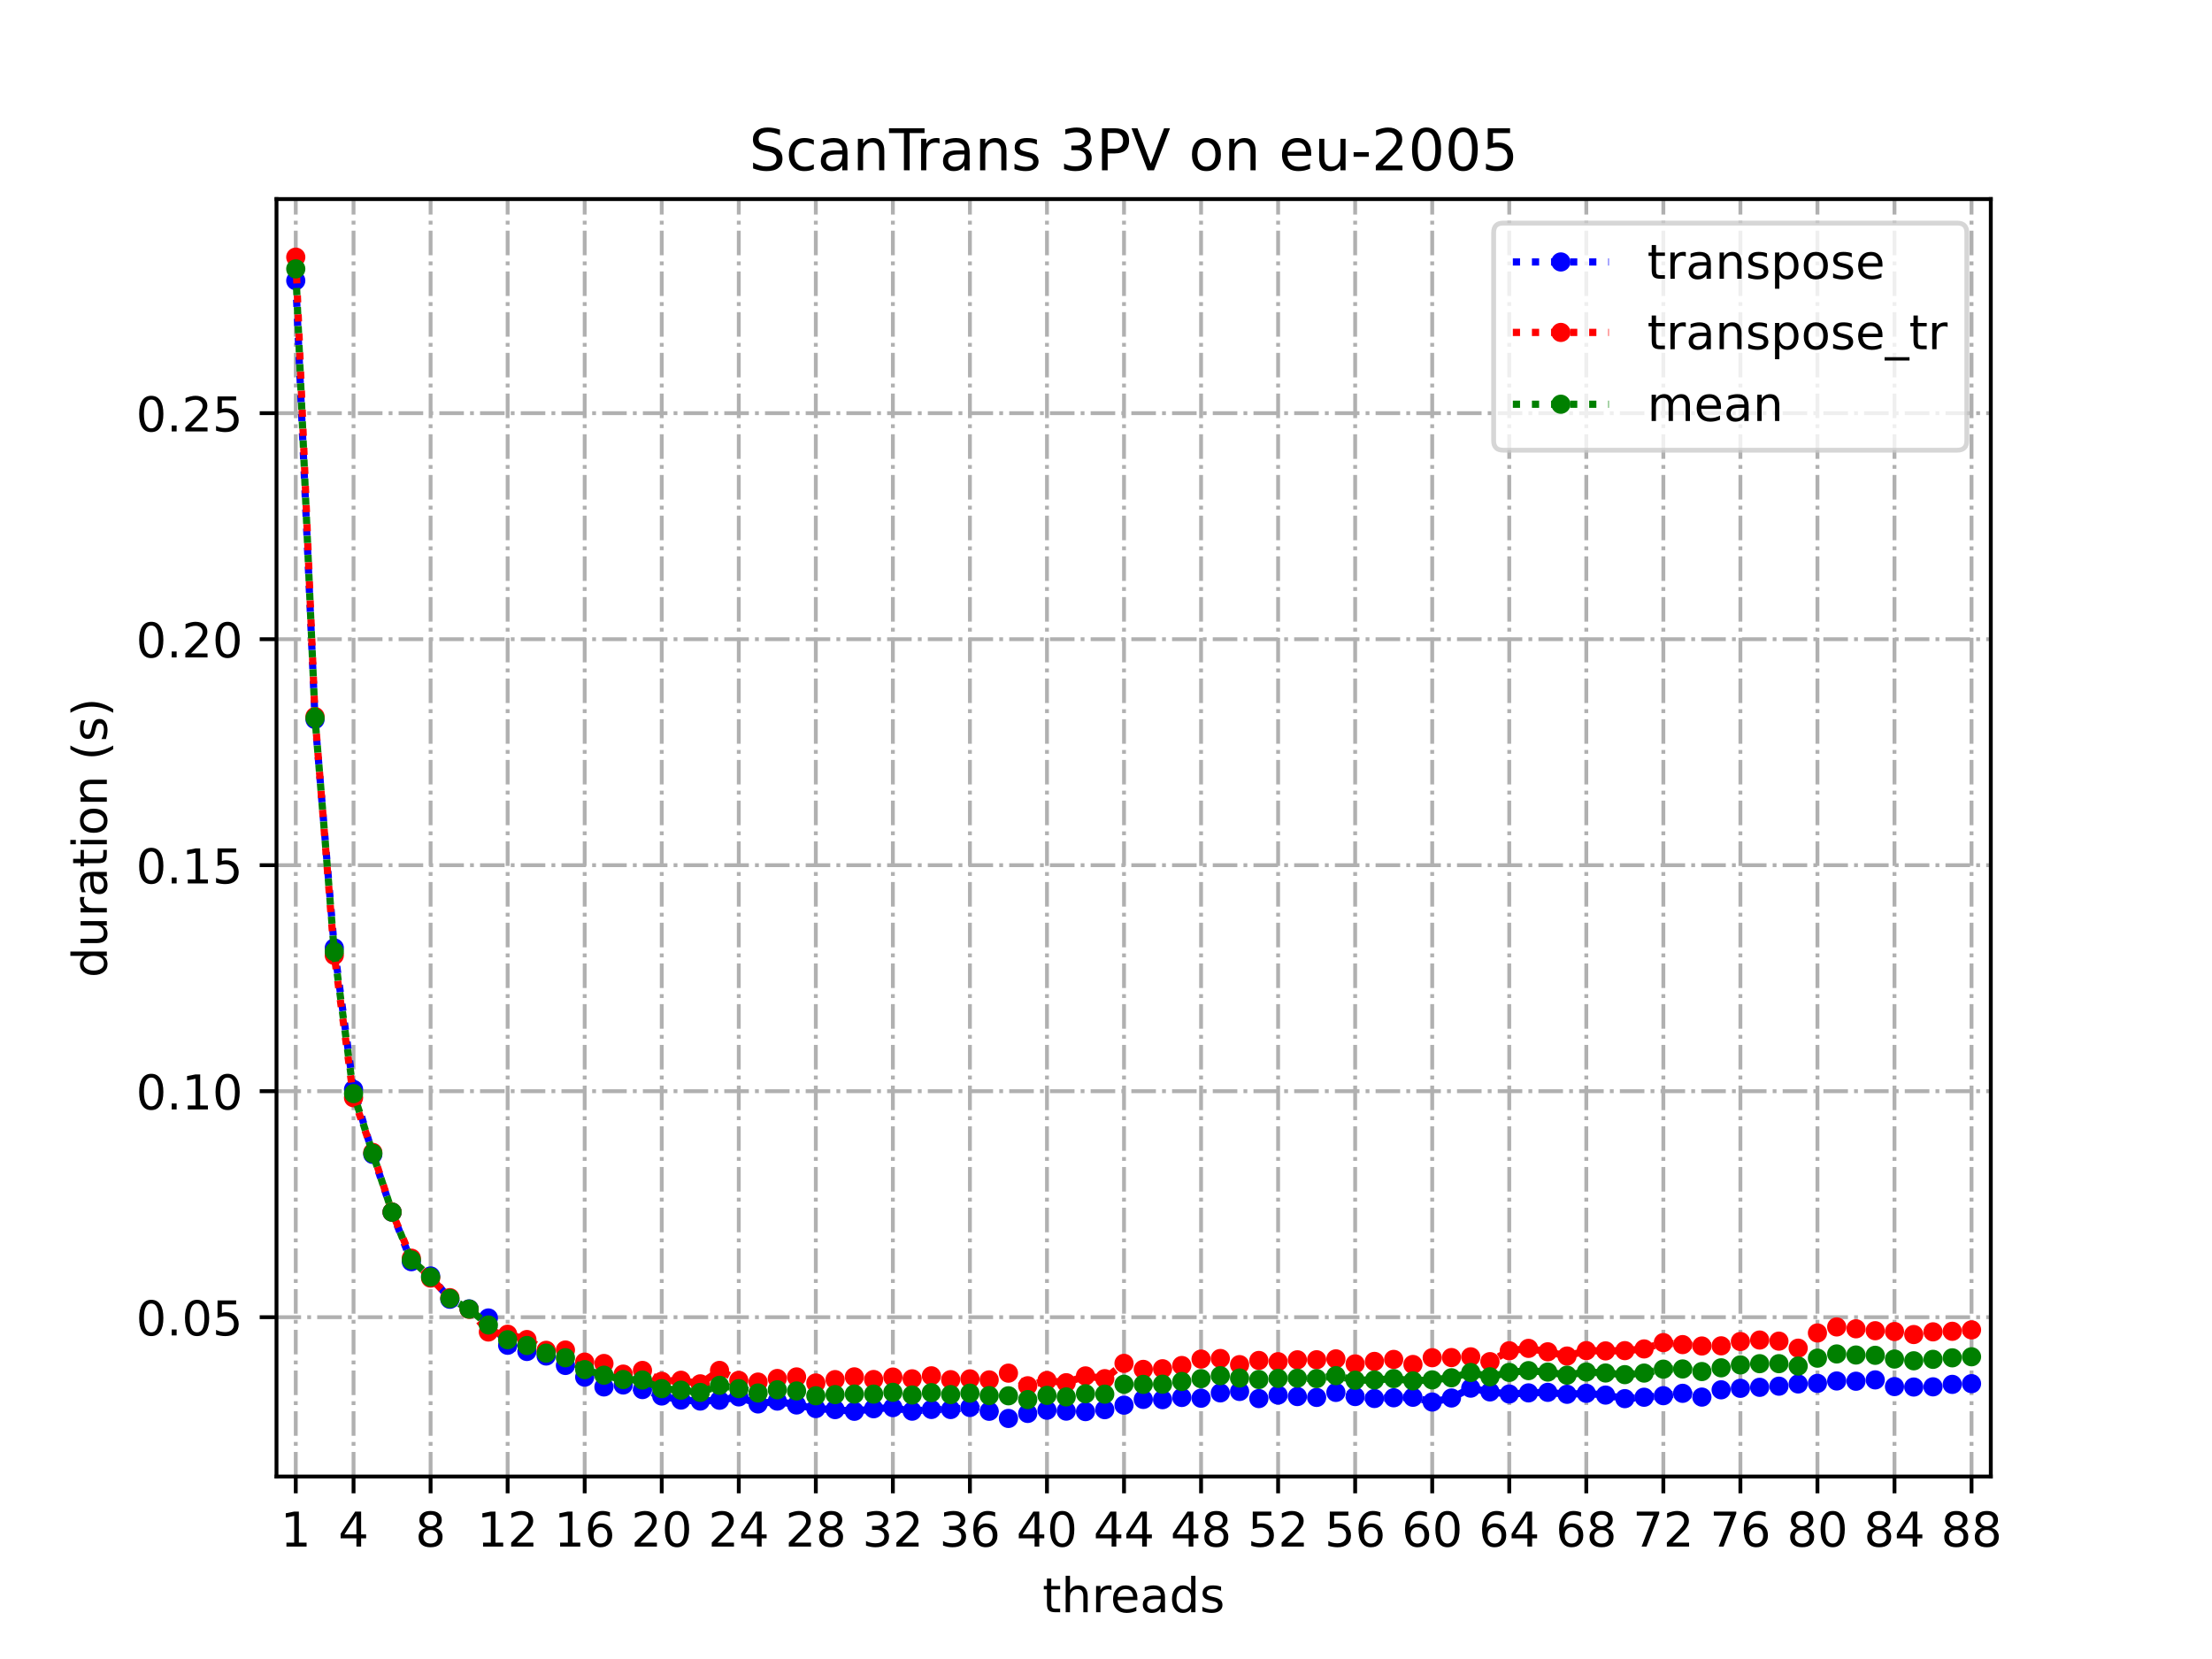 <?xml version="1.0" encoding="utf-8" standalone="no"?>
<!DOCTYPE svg PUBLIC "-//W3C//DTD SVG 1.1//EN"
  "http://www.w3.org/Graphics/SVG/1.1/DTD/svg11.dtd">
<!-- Created with matplotlib (https://matplotlib.org/) -->
<svg height="345.6pt" version="1.1" viewBox="0 0 460.8 345.6" width="460.8pt" xmlns="http://www.w3.org/2000/svg" xmlns:xlink="http://www.w3.org/1999/xlink">
 <defs>
  <style type="text/css">
*{stroke-linecap:butt;stroke-linejoin:round;}
  </style>
 </defs>
 <g id="figure_1">
  <g id="patch_1">
   <path d="M 0 345.6 
L 460.8 345.6 
L 460.8 0 
L 0 0 
z
" style="fill:#ffffff;"/>
  </g>
  <g id="axes_1">
   <g id="patch_2">
    <path d="M 57.6 307.584 
L 414.72 307.584 
L 414.72 41.472 
L 57.6 41.472 
z
" style="fill:#ffffff;"/>
   </g>
   <g id="matplotlib.axis_1">
    <g id="xtick_1">
     <g id="line2d_1">
      <path clip-path="url(#pa66706756a)" d="M 61.613 307.584 
L 61.613 41.472 
" style="fill:none;stroke:#b0b0b0;stroke-dasharray:5.12,1.28,0.8,1.28;stroke-dashoffset:0;stroke-width:0.8;"/>
     </g>
     <g id="line2d_2">
      <defs>
       <path d="M 0 0 
L 0 3.5 
" id="m42a77fb158" style="stroke:#000000;stroke-width:0.8;"/>
      </defs>
      <g>
       <use style="stroke:#000000;stroke-width:0.8;" x="61.613" xlink:href="#m42a77fb158" y="307.584"/>
      </g>
     </g>
     <g id="text_1">
      <!-- 1 -->
      <defs>
       <path d="M 12.406 8.297 
L 28.516 8.297 
L 28.516 63.922 
L 10.984 60.406 
L 10.984 69.391 
L 28.422 72.906 
L 38.281 72.906 
L 38.281 8.297 
L 54.391 8.297 
L 54.391 0 
L 12.406 0 
z
" id="DejaVuSans-49"/>
      </defs>
      <g transform="translate(58.431 322.182)scale(0.1 -0.1)">
       <use xlink:href="#DejaVuSans-49"/>
      </g>
     </g>
    </g>
    <g id="xtick_2">
     <g id="line2d_3">
      <path clip-path="url(#pa66706756a)" d="M 73.65 307.584 
L 73.65 41.472 
" style="fill:none;stroke:#b0b0b0;stroke-dasharray:5.12,1.28,0.8,1.28;stroke-dashoffset:0;stroke-width:0.8;"/>
     </g>
     <g id="line2d_4">
      <g>
       <use style="stroke:#000000;stroke-width:0.8;" x="73.65" xlink:href="#m42a77fb158" y="307.584"/>
      </g>
     </g>
     <g id="text_2">
      <!-- 4 -->
      <defs>
       <path d="M 37.797 64.312 
L 12.891 25.391 
L 37.797 25.391 
z
M 35.203 72.906 
L 47.609 72.906 
L 47.609 25.391 
L 58.016 25.391 
L 58.016 17.188 
L 47.609 17.188 
L 47.609 0 
L 37.797 0 
L 37.797 17.188 
L 4.891 17.188 
L 4.891 26.703 
z
" id="DejaVuSans-52"/>
      </defs>
      <g transform="translate(70.469 322.182)scale(0.1 -0.1)">
       <use xlink:href="#DejaVuSans-52"/>
      </g>
     </g>
    </g>
    <g id="xtick_3">
     <g id="line2d_5">
      <path clip-path="url(#pa66706756a)" d="M 89.701 307.584 
L 89.701 41.472 
" style="fill:none;stroke:#b0b0b0;stroke-dasharray:5.12,1.28,0.8,1.28;stroke-dashoffset:0;stroke-width:0.8;"/>
     </g>
     <g id="line2d_6">
      <g>
       <use style="stroke:#000000;stroke-width:0.8;" x="89.701" xlink:href="#m42a77fb158" y="307.584"/>
      </g>
     </g>
     <g id="text_3">
      <!-- 8 -->
      <defs>
       <path d="M 31.781 34.625 
Q 24.75 34.625 20.719 30.859 
Q 16.703 27.094 16.703 20.516 
Q 16.703 13.922 20.719 10.156 
Q 24.75 6.391 31.781 6.391 
Q 38.812 6.391 42.859 10.172 
Q 46.922 13.969 46.922 20.516 
Q 46.922 27.094 42.891 30.859 
Q 38.875 34.625 31.781 34.625 
z
M 21.922 38.812 
Q 15.578 40.375 12.031 44.719 
Q 8.5 49.078 8.5 55.328 
Q 8.5 64.062 14.719 69.141 
Q 20.953 74.219 31.781 74.219 
Q 42.672 74.219 48.875 69.141 
Q 55.078 64.062 55.078 55.328 
Q 55.078 49.078 51.531 44.719 
Q 48 40.375 41.703 38.812 
Q 48.828 37.156 52.797 32.312 
Q 56.781 27.484 56.781 20.516 
Q 56.781 9.906 50.312 4.234 
Q 43.844 -1.422 31.781 -1.422 
Q 19.734 -1.422 13.25 4.234 
Q 6.781 9.906 6.781 20.516 
Q 6.781 27.484 10.781 32.312 
Q 14.797 37.156 21.922 38.812 
z
M 18.312 54.391 
Q 18.312 48.734 21.844 45.562 
Q 25.391 42.391 31.781 42.391 
Q 38.141 42.391 41.719 45.562 
Q 45.312 48.734 45.312 54.391 
Q 45.312 60.062 41.719 63.234 
Q 38.141 66.406 31.781 66.406 
Q 25.391 66.406 21.844 63.234 
Q 18.312 60.062 18.312 54.391 
z
" id="DejaVuSans-56"/>
      </defs>
      <g transform="translate(86.519 322.182)scale(0.1 -0.1)">
       <use xlink:href="#DejaVuSans-56"/>
      </g>
     </g>
    </g>
    <g id="xtick_4">
     <g id="line2d_7">
      <path clip-path="url(#pa66706756a)" d="M 105.751 307.584 
L 105.751 41.472 
" style="fill:none;stroke:#b0b0b0;stroke-dasharray:5.12,1.28,0.8,1.28;stroke-dashoffset:0;stroke-width:0.8;"/>
     </g>
     <g id="line2d_8">
      <g>
       <use style="stroke:#000000;stroke-width:0.8;" x="105.751" xlink:href="#m42a77fb158" y="307.584"/>
      </g>
     </g>
     <g id="text_4">
      <!-- 12 -->
      <defs>
       <path d="M 19.188 8.297 
L 53.609 8.297 
L 53.609 0 
L 7.328 0 
L 7.328 8.297 
Q 12.938 14.109 22.625 23.891 
Q 32.328 33.688 34.812 36.531 
Q 39.547 41.844 41.422 45.531 
Q 43.312 49.219 43.312 52.781 
Q 43.312 58.594 39.234 62.25 
Q 35.156 65.922 28.609 65.922 
Q 23.969 65.922 18.812 64.312 
Q 13.672 62.703 7.812 59.422 
L 7.812 69.391 
Q 13.766 71.781 18.938 73 
Q 24.125 74.219 28.422 74.219 
Q 39.75 74.219 46.484 68.547 
Q 53.219 62.891 53.219 53.422 
Q 53.219 48.922 51.531 44.891 
Q 49.859 40.875 45.406 35.406 
Q 44.188 33.984 37.641 27.219 
Q 31.109 20.453 19.188 8.297 
z
" id="DejaVuSans-50"/>
      </defs>
      <g transform="translate(99.389 322.182)scale(0.1 -0.1)">
       <use xlink:href="#DejaVuSans-49"/>
       <use x="63.623" xlink:href="#DejaVuSans-50"/>
      </g>
     </g>
    </g>
    <g id="xtick_5">
     <g id="line2d_9">
      <path clip-path="url(#pa66706756a)" d="M 121.801 307.584 
L 121.801 41.472 
" style="fill:none;stroke:#b0b0b0;stroke-dasharray:5.12,1.28,0.8,1.28;stroke-dashoffset:0;stroke-width:0.8;"/>
     </g>
     <g id="line2d_10">
      <g>
       <use style="stroke:#000000;stroke-width:0.8;" x="121.801" xlink:href="#m42a77fb158" y="307.584"/>
      </g>
     </g>
     <g id="text_5">
      <!-- 16 -->
      <defs>
       <path d="M 33.016 40.375 
Q 26.375 40.375 22.484 35.828 
Q 18.609 31.297 18.609 23.391 
Q 18.609 15.531 22.484 10.953 
Q 26.375 6.391 33.016 6.391 
Q 39.656 6.391 43.531 10.953 
Q 47.406 15.531 47.406 23.391 
Q 47.406 31.297 43.531 35.828 
Q 39.656 40.375 33.016 40.375 
z
M 52.594 71.297 
L 52.594 62.312 
Q 48.875 64.062 45.094 64.984 
Q 41.312 65.922 37.594 65.922 
Q 27.828 65.922 22.672 59.328 
Q 17.531 52.734 16.797 39.406 
Q 19.672 43.656 24.016 45.922 
Q 28.375 48.188 33.594 48.188 
Q 44.578 48.188 50.953 41.516 
Q 57.328 34.859 57.328 23.391 
Q 57.328 12.156 50.688 5.359 
Q 44.047 -1.422 33.016 -1.422 
Q 20.359 -1.422 13.672 8.266 
Q 6.984 17.969 6.984 36.375 
Q 6.984 53.656 15.188 63.938 
Q 23.391 74.219 37.203 74.219 
Q 40.922 74.219 44.703 73.484 
Q 48.484 72.75 52.594 71.297 
z
" id="DejaVuSans-54"/>
      </defs>
      <g transform="translate(115.439 322.182)scale(0.1 -0.1)">
       <use xlink:href="#DejaVuSans-49"/>
       <use x="63.623" xlink:href="#DejaVuSans-54"/>
      </g>
     </g>
    </g>
    <g id="xtick_6">
     <g id="line2d_11">
      <path clip-path="url(#pa66706756a)" d="M 137.852 307.584 
L 137.852 41.472 
" style="fill:none;stroke:#b0b0b0;stroke-dasharray:5.12,1.28,0.8,1.28;stroke-dashoffset:0;stroke-width:0.8;"/>
     </g>
     <g id="line2d_12">
      <g>
       <use style="stroke:#000000;stroke-width:0.8;" x="137.852" xlink:href="#m42a77fb158" y="307.584"/>
      </g>
     </g>
     <g id="text_6">
      <!-- 20 -->
      <defs>
       <path d="M 31.781 66.406 
Q 24.172 66.406 20.328 58.906 
Q 16.5 51.422 16.5 36.375 
Q 16.5 21.391 20.328 13.891 
Q 24.172 6.391 31.781 6.391 
Q 39.453 6.391 43.281 13.891 
Q 47.125 21.391 47.125 36.375 
Q 47.125 51.422 43.281 58.906 
Q 39.453 66.406 31.781 66.406 
z
M 31.781 74.219 
Q 44.047 74.219 50.516 64.516 
Q 56.984 54.828 56.984 36.375 
Q 56.984 17.969 50.516 8.266 
Q 44.047 -1.422 31.781 -1.422 
Q 19.531 -1.422 13.062 8.266 
Q 6.594 17.969 6.594 36.375 
Q 6.594 54.828 13.062 64.516 
Q 19.531 74.219 31.781 74.219 
z
" id="DejaVuSans-48"/>
      </defs>
      <g transform="translate(131.489 322.182)scale(0.1 -0.1)">
       <use xlink:href="#DejaVuSans-50"/>
       <use x="63.623" xlink:href="#DejaVuSans-48"/>
      </g>
     </g>
    </g>
    <g id="xtick_7">
     <g id="line2d_13">
      <path clip-path="url(#pa66706756a)" d="M 153.902 307.584 
L 153.902 41.472 
" style="fill:none;stroke:#b0b0b0;stroke-dasharray:5.12,1.28,0.8,1.28;stroke-dashoffset:0;stroke-width:0.8;"/>
     </g>
     <g id="line2d_14">
      <g>
       <use style="stroke:#000000;stroke-width:0.8;" x="153.902" xlink:href="#m42a77fb158" y="307.584"/>
      </g>
     </g>
     <g id="text_7">
      <!-- 24 -->
      <g transform="translate(147.54 322.182)scale(0.1 -0.1)">
       <use xlink:href="#DejaVuSans-50"/>
       <use x="63.623" xlink:href="#DejaVuSans-52"/>
      </g>
     </g>
    </g>
    <g id="xtick_8">
     <g id="line2d_15">
      <path clip-path="url(#pa66706756a)" d="M 169.952 307.584 
L 169.952 41.472 
" style="fill:none;stroke:#b0b0b0;stroke-dasharray:5.12,1.28,0.8,1.28;stroke-dashoffset:0;stroke-width:0.8;"/>
     </g>
     <g id="line2d_16">
      <g>
       <use style="stroke:#000000;stroke-width:0.8;" x="169.952" xlink:href="#m42a77fb158" y="307.584"/>
      </g>
     </g>
     <g id="text_8">
      <!-- 28 -->
      <g transform="translate(163.59 322.182)scale(0.1 -0.1)">
       <use xlink:href="#DejaVuSans-50"/>
       <use x="63.623" xlink:href="#DejaVuSans-56"/>
      </g>
     </g>
    </g>
    <g id="xtick_9">
     <g id="line2d_17">
      <path clip-path="url(#pa66706756a)" d="M 186.003 307.584 
L 186.003 41.472 
" style="fill:none;stroke:#b0b0b0;stroke-dasharray:5.12,1.28,0.8,1.28;stroke-dashoffset:0;stroke-width:0.8;"/>
     </g>
     <g id="line2d_18">
      <g>
       <use style="stroke:#000000;stroke-width:0.8;" x="186.003" xlink:href="#m42a77fb158" y="307.584"/>
      </g>
     </g>
     <g id="text_9">
      <!-- 32 -->
      <defs>
       <path d="M 40.578 39.312 
Q 47.656 37.797 51.625 33 
Q 55.609 28.219 55.609 21.188 
Q 55.609 10.406 48.188 4.484 
Q 40.766 -1.422 27.094 -1.422 
Q 22.516 -1.422 17.656 -0.516 
Q 12.797 0.391 7.625 2.203 
L 7.625 11.719 
Q 11.719 9.328 16.594 8.109 
Q 21.484 6.891 26.812 6.891 
Q 36.078 6.891 40.938 10.547 
Q 45.797 14.203 45.797 21.188 
Q 45.797 27.641 41.281 31.266 
Q 36.766 34.906 28.719 34.906 
L 20.219 34.906 
L 20.219 43.016 
L 29.109 43.016 
Q 36.375 43.016 40.234 45.922 
Q 44.094 48.828 44.094 54.297 
Q 44.094 59.906 40.109 62.906 
Q 36.141 65.922 28.719 65.922 
Q 24.656 65.922 20.016 65.031 
Q 15.375 64.156 9.812 62.312 
L 9.812 71.094 
Q 15.438 72.656 20.344 73.438 
Q 25.25 74.219 29.594 74.219 
Q 40.828 74.219 47.359 69.109 
Q 53.906 64.016 53.906 55.328 
Q 53.906 49.266 50.438 45.094 
Q 46.969 40.922 40.578 39.312 
z
" id="DejaVuSans-51"/>
      </defs>
      <g transform="translate(179.64 322.182)scale(0.1 -0.1)">
       <use xlink:href="#DejaVuSans-51"/>
       <use x="63.623" xlink:href="#DejaVuSans-50"/>
      </g>
     </g>
    </g>
    <g id="xtick_10">
     <g id="line2d_19">
      <path clip-path="url(#pa66706756a)" d="M 202.053 307.584 
L 202.053 41.472 
" style="fill:none;stroke:#b0b0b0;stroke-dasharray:5.12,1.28,0.8,1.28;stroke-dashoffset:0;stroke-width:0.8;"/>
     </g>
     <g id="line2d_20">
      <g>
       <use style="stroke:#000000;stroke-width:0.8;" x="202.053" xlink:href="#m42a77fb158" y="307.584"/>
      </g>
     </g>
     <g id="text_10">
      <!-- 36 -->
      <g transform="translate(195.691 322.182)scale(0.1 -0.1)">
       <use xlink:href="#DejaVuSans-51"/>
       <use x="63.623" xlink:href="#DejaVuSans-54"/>
      </g>
     </g>
    </g>
    <g id="xtick_11">
     <g id="line2d_21">
      <path clip-path="url(#pa66706756a)" d="M 218.103 307.584 
L 218.103 41.472 
" style="fill:none;stroke:#b0b0b0;stroke-dasharray:5.12,1.28,0.8,1.28;stroke-dashoffset:0;stroke-width:0.8;"/>
     </g>
     <g id="line2d_22">
      <g>
       <use style="stroke:#000000;stroke-width:0.8;" x="218.103" xlink:href="#m42a77fb158" y="307.584"/>
      </g>
     </g>
     <g id="text_11">
      <!-- 40 -->
      <g transform="translate(211.741 322.182)scale(0.1 -0.1)">
       <use xlink:href="#DejaVuSans-52"/>
       <use x="63.623" xlink:href="#DejaVuSans-48"/>
      </g>
     </g>
    </g>
    <g id="xtick_12">
     <g id="line2d_23">
      <path clip-path="url(#pa66706756a)" d="M 234.154 307.584 
L 234.154 41.472 
" style="fill:none;stroke:#b0b0b0;stroke-dasharray:5.12,1.28,0.8,1.28;stroke-dashoffset:0;stroke-width:0.8;"/>
     </g>
     <g id="line2d_24">
      <g>
       <use style="stroke:#000000;stroke-width:0.8;" x="234.154" xlink:href="#m42a77fb158" y="307.584"/>
      </g>
     </g>
     <g id="text_12">
      <!-- 44 -->
      <g transform="translate(227.791 322.182)scale(0.1 -0.1)">
       <use xlink:href="#DejaVuSans-52"/>
       <use x="63.623" xlink:href="#DejaVuSans-52"/>
      </g>
     </g>
    </g>
    <g id="xtick_13">
     <g id="line2d_25">
      <path clip-path="url(#pa66706756a)" d="M 250.204 307.584 
L 250.204 41.472 
" style="fill:none;stroke:#b0b0b0;stroke-dasharray:5.12,1.28,0.8,1.28;stroke-dashoffset:0;stroke-width:0.8;"/>
     </g>
     <g id="line2d_26">
      <g>
       <use style="stroke:#000000;stroke-width:0.8;" x="250.204" xlink:href="#m42a77fb158" y="307.584"/>
      </g>
     </g>
     <g id="text_13">
      <!-- 48 -->
      <g transform="translate(243.842 322.182)scale(0.1 -0.1)">
       <use xlink:href="#DejaVuSans-52"/>
       <use x="63.623" xlink:href="#DejaVuSans-56"/>
      </g>
     </g>
    </g>
    <g id="xtick_14">
     <g id="line2d_27">
      <path clip-path="url(#pa66706756a)" d="M 266.254 307.584 
L 266.254 41.472 
" style="fill:none;stroke:#b0b0b0;stroke-dasharray:5.12,1.28,0.8,1.28;stroke-dashoffset:0;stroke-width:0.8;"/>
     </g>
     <g id="line2d_28">
      <g>
       <use style="stroke:#000000;stroke-width:0.8;" x="266.254" xlink:href="#m42a77fb158" y="307.584"/>
      </g>
     </g>
     <g id="text_14">
      <!-- 52 -->
      <defs>
       <path d="M 10.797 72.906 
L 49.516 72.906 
L 49.516 64.594 
L 19.828 64.594 
L 19.828 46.734 
Q 21.969 47.469 24.109 47.828 
Q 26.266 48.188 28.422 48.188 
Q 40.625 48.188 47.75 41.5 
Q 54.891 34.812 54.891 23.391 
Q 54.891 11.625 47.562 5.094 
Q 40.234 -1.422 26.906 -1.422 
Q 22.312 -1.422 17.547 -0.641 
Q 12.797 0.141 7.719 1.703 
L 7.719 11.625 
Q 12.109 9.234 16.797 8.062 
Q 21.484 6.891 26.703 6.891 
Q 35.156 6.891 40.078 11.328 
Q 45.016 15.766 45.016 23.391 
Q 45.016 31 40.078 35.438 
Q 35.156 39.891 26.703 39.891 
Q 22.75 39.891 18.812 39.016 
Q 14.891 38.141 10.797 36.281 
z
" id="DejaVuSans-53"/>
      </defs>
      <g transform="translate(259.892 322.182)scale(0.1 -0.1)">
       <use xlink:href="#DejaVuSans-53"/>
       <use x="63.623" xlink:href="#DejaVuSans-50"/>
      </g>
     </g>
    </g>
    <g id="xtick_15">
     <g id="line2d_29">
      <path clip-path="url(#pa66706756a)" d="M 282.305 307.584 
L 282.305 41.472 
" style="fill:none;stroke:#b0b0b0;stroke-dasharray:5.12,1.28,0.8,1.28;stroke-dashoffset:0;stroke-width:0.8;"/>
     </g>
     <g id="line2d_30">
      <g>
       <use style="stroke:#000000;stroke-width:0.8;" x="282.305" xlink:href="#m42a77fb158" y="307.584"/>
      </g>
     </g>
     <g id="text_15">
      <!-- 56 -->
      <g transform="translate(275.942 322.182)scale(0.1 -0.1)">
       <use xlink:href="#DejaVuSans-53"/>
       <use x="63.623" xlink:href="#DejaVuSans-54"/>
      </g>
     </g>
    </g>
    <g id="xtick_16">
     <g id="line2d_31">
      <path clip-path="url(#pa66706756a)" d="M 298.355 307.584 
L 298.355 41.472 
" style="fill:none;stroke:#b0b0b0;stroke-dasharray:5.12,1.28,0.8,1.28;stroke-dashoffset:0;stroke-width:0.8;"/>
     </g>
     <g id="line2d_32">
      <g>
       <use style="stroke:#000000;stroke-width:0.8;" x="298.355" xlink:href="#m42a77fb158" y="307.584"/>
      </g>
     </g>
     <g id="text_16">
      <!-- 60 -->
      <g transform="translate(291.993 322.182)scale(0.1 -0.1)">
       <use xlink:href="#DejaVuSans-54"/>
       <use x="63.623" xlink:href="#DejaVuSans-48"/>
      </g>
     </g>
    </g>
    <g id="xtick_17">
     <g id="line2d_33">
      <path clip-path="url(#pa66706756a)" d="M 314.405 307.584 
L 314.405 41.472 
" style="fill:none;stroke:#b0b0b0;stroke-dasharray:5.12,1.28,0.8,1.28;stroke-dashoffset:0;stroke-width:0.8;"/>
     </g>
     <g id="line2d_34">
      <g>
       <use style="stroke:#000000;stroke-width:0.8;" x="314.405" xlink:href="#m42a77fb158" y="307.584"/>
      </g>
     </g>
     <g id="text_17">
      <!-- 64 -->
      <g transform="translate(308.043 322.182)scale(0.1 -0.1)">
       <use xlink:href="#DejaVuSans-54"/>
       <use x="63.623" xlink:href="#DejaVuSans-52"/>
      </g>
     </g>
    </g>
    <g id="xtick_18">
     <g id="line2d_35">
      <path clip-path="url(#pa66706756a)" d="M 330.456 307.584 
L 330.456 41.472 
" style="fill:none;stroke:#b0b0b0;stroke-dasharray:5.12,1.28,0.8,1.28;stroke-dashoffset:0;stroke-width:0.8;"/>
     </g>
     <g id="line2d_36">
      <g>
       <use style="stroke:#000000;stroke-width:0.8;" x="330.456" xlink:href="#m42a77fb158" y="307.584"/>
      </g>
     </g>
     <g id="text_18">
      <!-- 68 -->
      <g transform="translate(324.093 322.182)scale(0.1 -0.1)">
       <use xlink:href="#DejaVuSans-54"/>
       <use x="63.623" xlink:href="#DejaVuSans-56"/>
      </g>
     </g>
    </g>
    <g id="xtick_19">
     <g id="line2d_37">
      <path clip-path="url(#pa66706756a)" d="M 346.506 307.584 
L 346.506 41.472 
" style="fill:none;stroke:#b0b0b0;stroke-dasharray:5.12,1.28,0.8,1.28;stroke-dashoffset:0;stroke-width:0.8;"/>
     </g>
     <g id="line2d_38">
      <g>
       <use style="stroke:#000000;stroke-width:0.8;" x="346.506" xlink:href="#m42a77fb158" y="307.584"/>
      </g>
     </g>
     <g id="text_19">
      <!-- 72 -->
      <defs>
       <path d="M 8.203 72.906 
L 55.078 72.906 
L 55.078 68.703 
L 28.609 0 
L 18.312 0 
L 43.219 64.594 
L 8.203 64.594 
z
" id="DejaVuSans-55"/>
      </defs>
      <g transform="translate(340.144 322.182)scale(0.1 -0.1)">
       <use xlink:href="#DejaVuSans-55"/>
       <use x="63.623" xlink:href="#DejaVuSans-50"/>
      </g>
     </g>
    </g>
    <g id="xtick_20">
     <g id="line2d_39">
      <path clip-path="url(#pa66706756a)" d="M 362.556 307.584 
L 362.556 41.472 
" style="fill:none;stroke:#b0b0b0;stroke-dasharray:5.12,1.28,0.8,1.28;stroke-dashoffset:0;stroke-width:0.8;"/>
     </g>
     <g id="line2d_40">
      <g>
       <use style="stroke:#000000;stroke-width:0.8;" x="362.556" xlink:href="#m42a77fb158" y="307.584"/>
      </g>
     </g>
     <g id="text_20">
      <!-- 76 -->
      <g transform="translate(356.194 322.182)scale(0.1 -0.1)">
       <use xlink:href="#DejaVuSans-55"/>
       <use x="63.623" xlink:href="#DejaVuSans-54"/>
      </g>
     </g>
    </g>
    <g id="xtick_21">
     <g id="line2d_41">
      <path clip-path="url(#pa66706756a)" d="M 378.607 307.584 
L 378.607 41.472 
" style="fill:none;stroke:#b0b0b0;stroke-dasharray:5.12,1.28,0.8,1.28;stroke-dashoffset:0;stroke-width:0.8;"/>
     </g>
     <g id="line2d_42">
      <g>
       <use style="stroke:#000000;stroke-width:0.8;" x="378.607" xlink:href="#m42a77fb158" y="307.584"/>
      </g>
     </g>
     <g id="text_21">
      <!-- 80 -->
      <g transform="translate(372.244 322.182)scale(0.1 -0.1)">
       <use xlink:href="#DejaVuSans-56"/>
       <use x="63.623" xlink:href="#DejaVuSans-48"/>
      </g>
     </g>
    </g>
    <g id="xtick_22">
     <g id="line2d_43">
      <path clip-path="url(#pa66706756a)" d="M 394.657 307.584 
L 394.657 41.472 
" style="fill:none;stroke:#b0b0b0;stroke-dasharray:5.12,1.28,0.8,1.28;stroke-dashoffset:0;stroke-width:0.8;"/>
     </g>
     <g id="line2d_44">
      <g>
       <use style="stroke:#000000;stroke-width:0.8;" x="394.657" xlink:href="#m42a77fb158" y="307.584"/>
      </g>
     </g>
     <g id="text_22">
      <!-- 84 -->
      <g transform="translate(388.295 322.182)scale(0.1 -0.1)">
       <use xlink:href="#DejaVuSans-56"/>
       <use x="63.623" xlink:href="#DejaVuSans-52"/>
      </g>
     </g>
    </g>
    <g id="xtick_23">
     <g id="line2d_45">
      <path clip-path="url(#pa66706756a)" d="M 410.707 307.584 
L 410.707 41.472 
" style="fill:none;stroke:#b0b0b0;stroke-dasharray:5.12,1.28,0.8,1.28;stroke-dashoffset:0;stroke-width:0.8;"/>
     </g>
     <g id="line2d_46">
      <g>
       <use style="stroke:#000000;stroke-width:0.8;" x="410.707" xlink:href="#m42a77fb158" y="307.584"/>
      </g>
     </g>
     <g id="text_23">
      <!-- 88 -->
      <g transform="translate(404.345 322.182)scale(0.1 -0.1)">
       <use xlink:href="#DejaVuSans-56"/>
       <use x="63.623" xlink:href="#DejaVuSans-56"/>
      </g>
     </g>
    </g>
    <g id="text_24">
     <!-- threads -->
     <defs>
      <path d="M 18.312 70.219 
L 18.312 54.688 
L 36.812 54.688 
L 36.812 47.703 
L 18.312 47.703 
L 18.312 18.016 
Q 18.312 11.328 20.141 9.422 
Q 21.969 7.516 27.594 7.516 
L 36.812 7.516 
L 36.812 0 
L 27.594 0 
Q 17.188 0 13.234 3.875 
Q 9.281 7.766 9.281 18.016 
L 9.281 47.703 
L 2.688 47.703 
L 2.688 54.688 
L 9.281 54.688 
L 9.281 70.219 
z
" id="DejaVuSans-116"/>
      <path d="M 54.891 33.016 
L 54.891 0 
L 45.906 0 
L 45.906 32.719 
Q 45.906 40.484 42.875 44.328 
Q 39.844 48.188 33.797 48.188 
Q 26.516 48.188 22.312 43.547 
Q 18.109 38.922 18.109 30.906 
L 18.109 0 
L 9.078 0 
L 9.078 75.984 
L 18.109 75.984 
L 18.109 46.188 
Q 21.344 51.125 25.703 53.562 
Q 30.078 56 35.797 56 
Q 45.219 56 50.047 50.172 
Q 54.891 44.344 54.891 33.016 
z
" id="DejaVuSans-104"/>
      <path d="M 41.109 46.297 
Q 39.594 47.172 37.812 47.578 
Q 36.031 48 33.891 48 
Q 26.266 48 22.188 43.047 
Q 18.109 38.094 18.109 28.812 
L 18.109 0 
L 9.078 0 
L 9.078 54.688 
L 18.109 54.688 
L 18.109 46.188 
Q 20.953 51.172 25.484 53.578 
Q 30.031 56 36.531 56 
Q 37.453 56 38.578 55.875 
Q 39.703 55.766 41.062 55.516 
z
" id="DejaVuSans-114"/>
      <path d="M 56.203 29.594 
L 56.203 25.203 
L 14.891 25.203 
Q 15.484 15.922 20.484 11.062 
Q 25.484 6.203 34.422 6.203 
Q 39.594 6.203 44.453 7.469 
Q 49.312 8.734 54.109 11.281 
L 54.109 2.781 
Q 49.266 0.734 44.188 -0.344 
Q 39.109 -1.422 33.891 -1.422 
Q 20.797 -1.422 13.156 6.188 
Q 5.516 13.812 5.516 26.812 
Q 5.516 40.234 12.766 48.109 
Q 20.016 56 32.328 56 
Q 43.359 56 49.781 48.891 
Q 56.203 41.797 56.203 29.594 
z
M 47.219 32.234 
Q 47.125 39.594 43.094 43.984 
Q 39.062 48.391 32.422 48.391 
Q 24.906 48.391 20.391 44.141 
Q 15.875 39.891 15.188 32.172 
z
" id="DejaVuSans-101"/>
      <path d="M 34.281 27.484 
Q 23.391 27.484 19.188 25 
Q 14.984 22.516 14.984 16.5 
Q 14.984 11.719 18.141 8.906 
Q 21.297 6.109 26.703 6.109 
Q 34.188 6.109 38.703 11.406 
Q 43.219 16.703 43.219 25.484 
L 43.219 27.484 
z
M 52.203 31.203 
L 52.203 0 
L 43.219 0 
L 43.219 8.297 
Q 40.141 3.328 35.547 0.953 
Q 30.953 -1.422 24.312 -1.422 
Q 15.922 -1.422 10.953 3.297 
Q 6 8.016 6 15.922 
Q 6 25.141 12.172 29.828 
Q 18.359 34.516 30.609 34.516 
L 43.219 34.516 
L 43.219 35.406 
Q 43.219 41.609 39.141 45 
Q 35.062 48.391 27.688 48.391 
Q 23 48.391 18.547 47.266 
Q 14.109 46.141 10.016 43.891 
L 10.016 52.203 
Q 14.938 54.109 19.578 55.047 
Q 24.219 56 28.609 56 
Q 40.484 56 46.344 49.844 
Q 52.203 43.703 52.203 31.203 
z
" id="DejaVuSans-97"/>
      <path d="M 45.406 46.391 
L 45.406 75.984 
L 54.391 75.984 
L 54.391 0 
L 45.406 0 
L 45.406 8.203 
Q 42.578 3.328 38.25 0.953 
Q 33.938 -1.422 27.875 -1.422 
Q 17.969 -1.422 11.734 6.484 
Q 5.516 14.406 5.516 27.297 
Q 5.516 40.188 11.734 48.094 
Q 17.969 56 27.875 56 
Q 33.938 56 38.25 53.625 
Q 42.578 51.266 45.406 46.391 
z
M 14.797 27.297 
Q 14.797 17.391 18.875 11.75 
Q 22.953 6.109 30.078 6.109 
Q 37.203 6.109 41.297 11.75 
Q 45.406 17.391 45.406 27.297 
Q 45.406 37.203 41.297 42.844 
Q 37.203 48.484 30.078 48.484 
Q 22.953 48.484 18.875 42.844 
Q 14.797 37.203 14.797 27.297 
z
" id="DejaVuSans-100"/>
      <path d="M 44.281 53.078 
L 44.281 44.578 
Q 40.484 46.531 36.375 47.5 
Q 32.281 48.484 27.875 48.484 
Q 21.188 48.484 17.844 46.438 
Q 14.5 44.391 14.5 40.281 
Q 14.5 37.156 16.891 35.375 
Q 19.281 33.594 26.516 31.984 
L 29.594 31.297 
Q 39.156 29.25 43.188 25.516 
Q 47.219 21.781 47.219 15.094 
Q 47.219 7.469 41.188 3.016 
Q 35.156 -1.422 24.609 -1.422 
Q 20.219 -1.422 15.453 -0.562 
Q 10.688 0.297 5.422 2 
L 5.422 11.281 
Q 10.406 8.688 15.234 7.391 
Q 20.062 6.109 24.812 6.109 
Q 31.156 6.109 34.562 8.281 
Q 37.984 10.453 37.984 14.406 
Q 37.984 18.062 35.516 20.016 
Q 33.062 21.969 24.703 23.781 
L 21.578 24.516 
Q 13.234 26.266 9.516 29.906 
Q 5.812 33.547 5.812 39.891 
Q 5.812 47.609 11.281 51.797 
Q 16.75 56 26.812 56 
Q 31.781 56 36.172 55.266 
Q 40.578 54.547 44.281 53.078 
z
" id="DejaVuSans-115"/>
     </defs>
     <g transform="translate(217.169 335.861)scale(0.1 -0.1)">
      <use xlink:href="#DejaVuSans-116"/>
      <use x="39.209" xlink:href="#DejaVuSans-104"/>
      <use x="102.588" xlink:href="#DejaVuSans-114"/>
      <use x="141.451" xlink:href="#DejaVuSans-101"/>
      <use x="202.975" xlink:href="#DejaVuSans-97"/>
      <use x="264.254" xlink:href="#DejaVuSans-100"/>
      <use x="327.73" xlink:href="#DejaVuSans-115"/>
     </g>
    </g>
   </g>
   <g id="matplotlib.axis_2">
    <g id="ytick_1">
     <g id="line2d_47">
      <path clip-path="url(#pa66706756a)" d="M 57.6 274.395 
L 414.72 274.395 
" style="fill:none;stroke:#b0b0b0;stroke-dasharray:5.12,1.28,0.8,1.28;stroke-dashoffset:0;stroke-width:0.8;"/>
     </g>
     <g id="line2d_48">
      <defs>
       <path d="M 0 0 
L -3.5 0 
" id="mc78a5b1f73" style="stroke:#000000;stroke-width:0.8;"/>
      </defs>
      <g>
       <use style="stroke:#000000;stroke-width:0.8;" x="57.6" xlink:href="#mc78a5b1f73" y="274.395"/>
      </g>
     </g>
     <g id="text_25">
      <!-- 0.05 -->
      <defs>
       <path d="M 10.688 12.406 
L 21 12.406 
L 21 0 
L 10.688 0 
z
" id="DejaVuSans-46"/>
      </defs>
      <g transform="translate(28.334 278.194)scale(0.1 -0.1)">
       <use xlink:href="#DejaVuSans-48"/>
       <use x="63.623" xlink:href="#DejaVuSans-46"/>
       <use x="95.41" xlink:href="#DejaVuSans-48"/>
       <use x="159.033" xlink:href="#DejaVuSans-53"/>
      </g>
     </g>
    </g>
    <g id="ytick_2">
     <g id="line2d_49">
      <path clip-path="url(#pa66706756a)" d="M 57.6 227.315 
L 414.72 227.315 
" style="fill:none;stroke:#b0b0b0;stroke-dasharray:5.12,1.28,0.8,1.28;stroke-dashoffset:0;stroke-width:0.8;"/>
     </g>
     <g id="line2d_50">
      <g>
       <use style="stroke:#000000;stroke-width:0.8;" x="57.6" xlink:href="#mc78a5b1f73" y="227.315"/>
      </g>
     </g>
     <g id="text_26">
      <!-- 0.10 -->
      <g transform="translate(28.334 231.114)scale(0.1 -0.1)">
       <use xlink:href="#DejaVuSans-48"/>
       <use x="63.623" xlink:href="#DejaVuSans-46"/>
       <use x="95.41" xlink:href="#DejaVuSans-49"/>
       <use x="159.033" xlink:href="#DejaVuSans-48"/>
      </g>
     </g>
    </g>
    <g id="ytick_3">
     <g id="line2d_51">
      <path clip-path="url(#pa66706756a)" d="M 57.6 180.235 
L 414.72 180.235 
" style="fill:none;stroke:#b0b0b0;stroke-dasharray:5.12,1.28,0.8,1.28;stroke-dashoffset:0;stroke-width:0.8;"/>
     </g>
     <g id="line2d_52">
      <g>
       <use style="stroke:#000000;stroke-width:0.8;" x="57.6" xlink:href="#mc78a5b1f73" y="180.235"/>
      </g>
     </g>
     <g id="text_27">
      <!-- 0.15 -->
      <g transform="translate(28.334 184.034)scale(0.1 -0.1)">
       <use xlink:href="#DejaVuSans-48"/>
       <use x="63.623" xlink:href="#DejaVuSans-46"/>
       <use x="95.41" xlink:href="#DejaVuSans-49"/>
       <use x="159.033" xlink:href="#DejaVuSans-53"/>
      </g>
     </g>
    </g>
    <g id="ytick_4">
     <g id="line2d_53">
      <path clip-path="url(#pa66706756a)" d="M 57.6 133.155 
L 414.72 133.155 
" style="fill:none;stroke:#b0b0b0;stroke-dasharray:5.12,1.28,0.8,1.28;stroke-dashoffset:0;stroke-width:0.8;"/>
     </g>
     <g id="line2d_54">
      <g>
       <use style="stroke:#000000;stroke-width:0.8;" x="57.6" xlink:href="#mc78a5b1f73" y="133.155"/>
      </g>
     </g>
     <g id="text_28">
      <!-- 0.20 -->
      <g transform="translate(28.334 136.954)scale(0.1 -0.1)">
       <use xlink:href="#DejaVuSans-48"/>
       <use x="63.623" xlink:href="#DejaVuSans-46"/>
       <use x="95.41" xlink:href="#DejaVuSans-50"/>
       <use x="159.033" xlink:href="#DejaVuSans-48"/>
      </g>
     </g>
    </g>
    <g id="ytick_5">
     <g id="line2d_55">
      <path clip-path="url(#pa66706756a)" d="M 57.6 86.075 
L 414.72 86.075 
" style="fill:none;stroke:#b0b0b0;stroke-dasharray:5.12,1.28,0.8,1.28;stroke-dashoffset:0;stroke-width:0.8;"/>
     </g>
     <g id="line2d_56">
      <g>
       <use style="stroke:#000000;stroke-width:0.8;" x="57.6" xlink:href="#mc78a5b1f73" y="86.075"/>
      </g>
     </g>
     <g id="text_29">
      <!-- 0.25 -->
      <g transform="translate(28.334 89.874)scale(0.1 -0.1)">
       <use xlink:href="#DejaVuSans-48"/>
       <use x="63.623" xlink:href="#DejaVuSans-46"/>
       <use x="95.41" xlink:href="#DejaVuSans-50"/>
       <use x="159.033" xlink:href="#DejaVuSans-53"/>
      </g>
     </g>
    </g>
    <g id="text_30">
     <!-- duration (s) -->
     <defs>
      <path d="M 8.5 21.578 
L 8.5 54.688 
L 17.484 54.688 
L 17.484 21.922 
Q 17.484 14.156 20.5 10.266 
Q 23.531 6.391 29.594 6.391 
Q 36.859 6.391 41.078 11.031 
Q 45.312 15.672 45.312 23.688 
L 45.312 54.688 
L 54.297 54.688 
L 54.297 0 
L 45.312 0 
L 45.312 8.406 
Q 42.047 3.422 37.719 1 
Q 33.406 -1.422 27.688 -1.422 
Q 18.266 -1.422 13.375 4.438 
Q 8.5 10.297 8.5 21.578 
z
M 31.109 56 
z
" id="DejaVuSans-117"/>
      <path d="M 9.422 54.688 
L 18.406 54.688 
L 18.406 0 
L 9.422 0 
z
M 9.422 75.984 
L 18.406 75.984 
L 18.406 64.594 
L 9.422 64.594 
z
" id="DejaVuSans-105"/>
      <path d="M 30.609 48.391 
Q 23.391 48.391 19.188 42.75 
Q 14.984 37.109 14.984 27.297 
Q 14.984 17.484 19.156 11.844 
Q 23.344 6.203 30.609 6.203 
Q 37.797 6.203 41.984 11.859 
Q 46.188 17.531 46.188 27.297 
Q 46.188 37.016 41.984 42.703 
Q 37.797 48.391 30.609 48.391 
z
M 30.609 56 
Q 42.328 56 49.016 48.375 
Q 55.719 40.766 55.719 27.297 
Q 55.719 13.875 49.016 6.219 
Q 42.328 -1.422 30.609 -1.422 
Q 18.844 -1.422 12.172 6.219 
Q 5.516 13.875 5.516 27.297 
Q 5.516 40.766 12.172 48.375 
Q 18.844 56 30.609 56 
z
" id="DejaVuSans-111"/>
      <path d="M 54.891 33.016 
L 54.891 0 
L 45.906 0 
L 45.906 32.719 
Q 45.906 40.484 42.875 44.328 
Q 39.844 48.188 33.797 48.188 
Q 26.516 48.188 22.312 43.547 
Q 18.109 38.922 18.109 30.906 
L 18.109 0 
L 9.078 0 
L 9.078 54.688 
L 18.109 54.688 
L 18.109 46.188 
Q 21.344 51.125 25.703 53.562 
Q 30.078 56 35.797 56 
Q 45.219 56 50.047 50.172 
Q 54.891 44.344 54.891 33.016 
z
" id="DejaVuSans-110"/>
      <path id="DejaVuSans-32"/>
      <path d="M 31 75.875 
Q 24.469 64.656 21.281 53.656 
Q 18.109 42.672 18.109 31.391 
Q 18.109 20.125 21.312 9.062 
Q 24.516 -2 31 -13.188 
L 23.188 -13.188 
Q 15.875 -1.703 12.234 9.375 
Q 8.594 20.453 8.594 31.391 
Q 8.594 42.281 12.203 53.312 
Q 15.828 64.359 23.188 75.875 
z
" id="DejaVuSans-40"/>
      <path d="M 8.016 75.875 
L 15.828 75.875 
Q 23.141 64.359 26.781 53.312 
Q 30.422 42.281 30.422 31.391 
Q 30.422 20.453 26.781 9.375 
Q 23.141 -1.703 15.828 -13.188 
L 8.016 -13.188 
Q 14.5 -2 17.703 9.062 
Q 20.906 20.125 20.906 31.391 
Q 20.906 42.672 17.703 53.656 
Q 14.5 64.656 8.016 75.875 
z
" id="DejaVuSans-41"/>
     </defs>
     <g transform="translate(22.255 203.663)rotate(-90)scale(0.1 -0.1)">
      <use xlink:href="#DejaVuSans-100"/>
      <use x="63.477" xlink:href="#DejaVuSans-117"/>
      <use x="126.855" xlink:href="#DejaVuSans-114"/>
      <use x="167.969" xlink:href="#DejaVuSans-97"/>
      <use x="229.248" xlink:href="#DejaVuSans-116"/>
      <use x="268.457" xlink:href="#DejaVuSans-105"/>
      <use x="296.24" xlink:href="#DejaVuSans-111"/>
      <use x="357.422" xlink:href="#DejaVuSans-110"/>
      <use x="420.801" xlink:href="#DejaVuSans-32"/>
      <use x="452.588" xlink:href="#DejaVuSans-40"/>
      <use x="491.602" xlink:href="#DejaVuSans-115"/>
      <use x="543.701" xlink:href="#DejaVuSans-41"/>
     </g>
    </g>
   </g>
   <g id="line2d_57">
    <path clip-path="url(#pa66706756a)" d="M 61.613 58.46 
L 65.625 149.882 
L 69.638 197.464 
L 73.65 226.958 
L 77.663 240.481 
L 81.676 252.518 
L 85.688 262.832 
L 89.701 265.809 
L 93.713 270.662 
L 97.726 272.663 
L 101.738 274.557 
L 105.751 280.242 
L 109.764 281.535 
L 113.776 282.48 
L 117.789 284.449 
L 121.801 286.885 
L 125.814 288.923 
L 129.827 288.513 
L 133.839 289.476 
L 137.852 290.813 
L 141.864 291.659 
L 145.877 291.867 
L 149.889 291.699 
L 153.902 290.998 
L 157.915 292.467 
L 161.927 291.872 
L 165.94 292.682 
L 169.952 293.43 
L 173.965 293.647 
L 177.978 293.997 
L 181.99 293.467 
L 186.003 293.231 
L 190.015 293.972 
L 194.028 293.615 
L 198.04 293.629 
L 202.053 293.2 
L 206.066 293.997 
L 210.078 295.488 
L 214.091 294.444 
L 218.103 293.774 
L 222.116 293.962 
L 226.129 294.064 
L 230.141 293.659 
L 234.154 292.722 
L 238.166 291.523 
L 242.179 291.575 
L 246.191 291.119 
L 250.204 291.276 
L 254.217 290.163 
L 258.229 289.867 
L 262.242 291.351 
L 266.254 290.614 
L 270.267 290.929 
L 274.28 291.107 
L 278.292 290.063 
L 282.305 290.931 
L 286.317 291.334 
L 290.33 291.182 
L 294.342 291.078 
L 298.355 292.069 
L 302.368 291.229 
L 306.38 289.177 
L 310.393 289.961 
L 314.405 290.401 
L 318.418 290.165 
L 322.431 290.051 
L 326.443 290.458 
L 330.456 290.26 
L 334.468 290.622 
L 338.481 291.362 
L 342.493 291.071 
L 346.506 290.747 
L 350.519 290.254 
L 354.531 291.041 
L 358.544 289.523 
L 362.556 289.212 
L 366.569 289.006 
L 370.582 288.767 
L 374.594 288.301 
L 378.607 288.181 
L 382.619 287.683 
L 386.632 287.735 
L 390.644 287.456 
L 394.657 288.851 
L 398.67 288.944 
L 402.682 288.904 
L 406.695 288.389 
L 410.707 288.243 
" style="fill:none;stroke:#0000ff;stroke-dasharray:1.5,2.475;stroke-dashoffset:0;stroke-width:1.5;"/>
    <defs>
     <path d="M 0 1.5 
C 0.398 1.5 0.779 1.342 1.061 1.061 
C 1.342 0.779 1.5 0.398 1.5 0 
C 1.5 -0.398 1.342 -0.779 1.061 -1.061 
C 0.779 -1.342 0.398 -1.5 0 -1.5 
C -0.398 -1.5 -0.779 -1.342 -1.061 -1.061 
C -1.342 -0.779 -1.5 -0.398 -1.5 0 
C -1.5 0.398 -1.342 0.779 -1.061 1.061 
C -0.779 1.342 -0.398 1.5 0 1.5 
z
" id="mc21006d9f6" style="stroke:#0000ff;"/>
    </defs>
    <g clip-path="url(#pa66706756a)">
     <use style="fill:#0000ff;stroke:#0000ff;" x="61.613" xlink:href="#mc21006d9f6" y="58.46"/>
     <use style="fill:#0000ff;stroke:#0000ff;" x="65.625" xlink:href="#mc21006d9f6" y="149.882"/>
     <use style="fill:#0000ff;stroke:#0000ff;" x="69.638" xlink:href="#mc21006d9f6" y="197.464"/>
     <use style="fill:#0000ff;stroke:#0000ff;" x="73.65" xlink:href="#mc21006d9f6" y="226.958"/>
     <use style="fill:#0000ff;stroke:#0000ff;" x="77.663" xlink:href="#mc21006d9f6" y="240.481"/>
     <use style="fill:#0000ff;stroke:#0000ff;" x="81.676" xlink:href="#mc21006d9f6" y="252.518"/>
     <use style="fill:#0000ff;stroke:#0000ff;" x="85.688" xlink:href="#mc21006d9f6" y="262.832"/>
     <use style="fill:#0000ff;stroke:#0000ff;" x="89.701" xlink:href="#mc21006d9f6" y="265.809"/>
     <use style="fill:#0000ff;stroke:#0000ff;" x="93.713" xlink:href="#mc21006d9f6" y="270.662"/>
     <use style="fill:#0000ff;stroke:#0000ff;" x="97.726" xlink:href="#mc21006d9f6" y="272.663"/>
     <use style="fill:#0000ff;stroke:#0000ff;" x="101.738" xlink:href="#mc21006d9f6" y="274.557"/>
     <use style="fill:#0000ff;stroke:#0000ff;" x="105.751" xlink:href="#mc21006d9f6" y="280.242"/>
     <use style="fill:#0000ff;stroke:#0000ff;" x="109.764" xlink:href="#mc21006d9f6" y="281.535"/>
     <use style="fill:#0000ff;stroke:#0000ff;" x="113.776" xlink:href="#mc21006d9f6" y="282.48"/>
     <use style="fill:#0000ff;stroke:#0000ff;" x="117.789" xlink:href="#mc21006d9f6" y="284.449"/>
     <use style="fill:#0000ff;stroke:#0000ff;" x="121.801" xlink:href="#mc21006d9f6" y="286.885"/>
     <use style="fill:#0000ff;stroke:#0000ff;" x="125.814" xlink:href="#mc21006d9f6" y="288.923"/>
     <use style="fill:#0000ff;stroke:#0000ff;" x="129.827" xlink:href="#mc21006d9f6" y="288.513"/>
     <use style="fill:#0000ff;stroke:#0000ff;" x="133.839" xlink:href="#mc21006d9f6" y="289.476"/>
     <use style="fill:#0000ff;stroke:#0000ff;" x="137.852" xlink:href="#mc21006d9f6" y="290.813"/>
     <use style="fill:#0000ff;stroke:#0000ff;" x="141.864" xlink:href="#mc21006d9f6" y="291.659"/>
     <use style="fill:#0000ff;stroke:#0000ff;" x="145.877" xlink:href="#mc21006d9f6" y="291.867"/>
     <use style="fill:#0000ff;stroke:#0000ff;" x="149.889" xlink:href="#mc21006d9f6" y="291.699"/>
     <use style="fill:#0000ff;stroke:#0000ff;" x="153.902" xlink:href="#mc21006d9f6" y="290.998"/>
     <use style="fill:#0000ff;stroke:#0000ff;" x="157.915" xlink:href="#mc21006d9f6" y="292.467"/>
     <use style="fill:#0000ff;stroke:#0000ff;" x="161.927" xlink:href="#mc21006d9f6" y="291.872"/>
     <use style="fill:#0000ff;stroke:#0000ff;" x="165.94" xlink:href="#mc21006d9f6" y="292.682"/>
     <use style="fill:#0000ff;stroke:#0000ff;" x="169.952" xlink:href="#mc21006d9f6" y="293.43"/>
     <use style="fill:#0000ff;stroke:#0000ff;" x="173.965" xlink:href="#mc21006d9f6" y="293.647"/>
     <use style="fill:#0000ff;stroke:#0000ff;" x="177.978" xlink:href="#mc21006d9f6" y="293.997"/>
     <use style="fill:#0000ff;stroke:#0000ff;" x="181.99" xlink:href="#mc21006d9f6" y="293.467"/>
     <use style="fill:#0000ff;stroke:#0000ff;" x="186.003" xlink:href="#mc21006d9f6" y="293.231"/>
     <use style="fill:#0000ff;stroke:#0000ff;" x="190.015" xlink:href="#mc21006d9f6" y="293.972"/>
     <use style="fill:#0000ff;stroke:#0000ff;" x="194.028" xlink:href="#mc21006d9f6" y="293.615"/>
     <use style="fill:#0000ff;stroke:#0000ff;" x="198.04" xlink:href="#mc21006d9f6" y="293.629"/>
     <use style="fill:#0000ff;stroke:#0000ff;" x="202.053" xlink:href="#mc21006d9f6" y="293.2"/>
     <use style="fill:#0000ff;stroke:#0000ff;" x="206.066" xlink:href="#mc21006d9f6" y="293.997"/>
     <use style="fill:#0000ff;stroke:#0000ff;" x="210.078" xlink:href="#mc21006d9f6" y="295.488"/>
     <use style="fill:#0000ff;stroke:#0000ff;" x="214.091" xlink:href="#mc21006d9f6" y="294.444"/>
     <use style="fill:#0000ff;stroke:#0000ff;" x="218.103" xlink:href="#mc21006d9f6" y="293.774"/>
     <use style="fill:#0000ff;stroke:#0000ff;" x="222.116" xlink:href="#mc21006d9f6" y="293.962"/>
     <use style="fill:#0000ff;stroke:#0000ff;" x="226.129" xlink:href="#mc21006d9f6" y="294.064"/>
     <use style="fill:#0000ff;stroke:#0000ff;" x="230.141" xlink:href="#mc21006d9f6" y="293.659"/>
     <use style="fill:#0000ff;stroke:#0000ff;" x="234.154" xlink:href="#mc21006d9f6" y="292.722"/>
     <use style="fill:#0000ff;stroke:#0000ff;" x="238.166" xlink:href="#mc21006d9f6" y="291.523"/>
     <use style="fill:#0000ff;stroke:#0000ff;" x="242.179" xlink:href="#mc21006d9f6" y="291.575"/>
     <use style="fill:#0000ff;stroke:#0000ff;" x="246.191" xlink:href="#mc21006d9f6" y="291.119"/>
     <use style="fill:#0000ff;stroke:#0000ff;" x="250.204" xlink:href="#mc21006d9f6" y="291.276"/>
     <use style="fill:#0000ff;stroke:#0000ff;" x="254.217" xlink:href="#mc21006d9f6" y="290.163"/>
     <use style="fill:#0000ff;stroke:#0000ff;" x="258.229" xlink:href="#mc21006d9f6" y="289.867"/>
     <use style="fill:#0000ff;stroke:#0000ff;" x="262.242" xlink:href="#mc21006d9f6" y="291.351"/>
     <use style="fill:#0000ff;stroke:#0000ff;" x="266.254" xlink:href="#mc21006d9f6" y="290.614"/>
     <use style="fill:#0000ff;stroke:#0000ff;" x="270.267" xlink:href="#mc21006d9f6" y="290.929"/>
     <use style="fill:#0000ff;stroke:#0000ff;" x="274.28" xlink:href="#mc21006d9f6" y="291.107"/>
     <use style="fill:#0000ff;stroke:#0000ff;" x="278.292" xlink:href="#mc21006d9f6" y="290.063"/>
     <use style="fill:#0000ff;stroke:#0000ff;" x="282.305" xlink:href="#mc21006d9f6" y="290.931"/>
     <use style="fill:#0000ff;stroke:#0000ff;" x="286.317" xlink:href="#mc21006d9f6" y="291.334"/>
     <use style="fill:#0000ff;stroke:#0000ff;" x="290.33" xlink:href="#mc21006d9f6" y="291.182"/>
     <use style="fill:#0000ff;stroke:#0000ff;" x="294.342" xlink:href="#mc21006d9f6" y="291.078"/>
     <use style="fill:#0000ff;stroke:#0000ff;" x="298.355" xlink:href="#mc21006d9f6" y="292.069"/>
     <use style="fill:#0000ff;stroke:#0000ff;" x="302.368" xlink:href="#mc21006d9f6" y="291.229"/>
     <use style="fill:#0000ff;stroke:#0000ff;" x="306.38" xlink:href="#mc21006d9f6" y="289.177"/>
     <use style="fill:#0000ff;stroke:#0000ff;" x="310.393" xlink:href="#mc21006d9f6" y="289.961"/>
     <use style="fill:#0000ff;stroke:#0000ff;" x="314.405" xlink:href="#mc21006d9f6" y="290.401"/>
     <use style="fill:#0000ff;stroke:#0000ff;" x="318.418" xlink:href="#mc21006d9f6" y="290.165"/>
     <use style="fill:#0000ff;stroke:#0000ff;" x="322.431" xlink:href="#mc21006d9f6" y="290.051"/>
     <use style="fill:#0000ff;stroke:#0000ff;" x="326.443" xlink:href="#mc21006d9f6" y="290.458"/>
     <use style="fill:#0000ff;stroke:#0000ff;" x="330.456" xlink:href="#mc21006d9f6" y="290.26"/>
     <use style="fill:#0000ff;stroke:#0000ff;" x="334.468" xlink:href="#mc21006d9f6" y="290.622"/>
     <use style="fill:#0000ff;stroke:#0000ff;" x="338.481" xlink:href="#mc21006d9f6" y="291.362"/>
     <use style="fill:#0000ff;stroke:#0000ff;" x="342.493" xlink:href="#mc21006d9f6" y="291.071"/>
     <use style="fill:#0000ff;stroke:#0000ff;" x="346.506" xlink:href="#mc21006d9f6" y="290.747"/>
     <use style="fill:#0000ff;stroke:#0000ff;" x="350.519" xlink:href="#mc21006d9f6" y="290.254"/>
     <use style="fill:#0000ff;stroke:#0000ff;" x="354.531" xlink:href="#mc21006d9f6" y="291.041"/>
     <use style="fill:#0000ff;stroke:#0000ff;" x="358.544" xlink:href="#mc21006d9f6" y="289.523"/>
     <use style="fill:#0000ff;stroke:#0000ff;" x="362.556" xlink:href="#mc21006d9f6" y="289.212"/>
     <use style="fill:#0000ff;stroke:#0000ff;" x="366.569" xlink:href="#mc21006d9f6" y="289.006"/>
     <use style="fill:#0000ff;stroke:#0000ff;" x="370.582" xlink:href="#mc21006d9f6" y="288.767"/>
     <use style="fill:#0000ff;stroke:#0000ff;" x="374.594" xlink:href="#mc21006d9f6" y="288.301"/>
     <use style="fill:#0000ff;stroke:#0000ff;" x="378.607" xlink:href="#mc21006d9f6" y="288.181"/>
     <use style="fill:#0000ff;stroke:#0000ff;" x="382.619" xlink:href="#mc21006d9f6" y="287.683"/>
     <use style="fill:#0000ff;stroke:#0000ff;" x="386.632" xlink:href="#mc21006d9f6" y="287.735"/>
     <use style="fill:#0000ff;stroke:#0000ff;" x="390.644" xlink:href="#mc21006d9f6" y="287.456"/>
     <use style="fill:#0000ff;stroke:#0000ff;" x="394.657" xlink:href="#mc21006d9f6" y="288.851"/>
     <use style="fill:#0000ff;stroke:#0000ff;" x="398.67" xlink:href="#mc21006d9f6" y="288.944"/>
     <use style="fill:#0000ff;stroke:#0000ff;" x="402.682" xlink:href="#mc21006d9f6" y="288.904"/>
     <use style="fill:#0000ff;stroke:#0000ff;" x="406.695" xlink:href="#mc21006d9f6" y="288.389"/>
     <use style="fill:#0000ff;stroke:#0000ff;" x="410.707" xlink:href="#mc21006d9f6" y="288.243"/>
    </g>
   </g>
   <g id="line2d_58">
    <path clip-path="url(#pa66706756a)" d="M 61.613 53.568 
L 65.625 149.276 
L 69.638 199.02 
L 73.65 228.676 
L 77.663 240.071 
L 81.676 252.498 
L 85.688 262.105 
L 89.701 266.25 
L 93.713 270.328 
L 97.726 272.754 
L 101.738 277.48 
L 105.751 277.945 
L 109.764 279.049 
L 113.776 281.298 
L 117.789 281.235 
L 121.801 283.749 
L 125.814 284.04 
L 129.827 286.254 
L 133.839 285.486 
L 137.852 287.753 
L 141.864 287.533 
L 145.877 288.279 
L 149.889 285.482 
L 153.902 287.559 
L 157.915 287.913 
L 161.927 287.166 
L 165.94 286.839 
L 169.952 288.101 
L 173.965 287.4 
L 177.978 286.826 
L 181.99 287.378 
L 186.003 286.867 
L 190.015 287.235 
L 194.028 286.609 
L 198.04 287.411 
L 202.053 287.244 
L 206.066 287.459 
L 210.078 286.053 
L 214.091 288.68 
L 218.103 287.587 
L 222.116 288.044 
L 226.129 286.627 
L 230.141 287.201 
L 234.154 284.013 
L 238.166 285.268 
L 242.179 285.137 
L 246.191 284.46 
L 250.204 283.124 
L 254.217 283.002 
L 258.229 284.279 
L 262.242 283.409 
L 266.254 283.666 
L 270.267 283.275 
L 274.28 283.263 
L 278.292 283.081 
L 282.305 284.12 
L 286.317 283.606 
L 290.33 283.191 
L 294.342 284.246 
L 298.355 282.835 
L 302.368 282.808 
L 306.38 282.653 
L 310.393 283.656 
L 314.405 281.389 
L 318.418 280.89 
L 322.431 281.606 
L 326.443 282.489 
L 330.456 281.359 
L 334.468 281.418 
L 338.481 281.363 
L 342.493 281.005 
L 346.506 279.69 
L 350.519 280.105 
L 354.531 280.396 
L 358.544 280.361 
L 362.556 279.46 
L 366.569 279.154 
L 370.582 279.385 
L 374.594 280.851 
L 378.607 277.681 
L 382.619 276.423 
L 386.632 276.813 
L 390.644 277.215 
L 394.657 277.381 
L 398.67 278.01 
L 402.682 277.448 
L 406.695 277.334 
L 410.707 277.038 
" style="fill:none;stroke:#ff0000;stroke-dasharray:1.5,2.475;stroke-dashoffset:0;stroke-width:1.5;"/>
    <defs>
     <path d="M 0 1.5 
C 0.398 1.5 0.779 1.342 1.061 1.061 
C 1.342 0.779 1.5 0.398 1.5 0 
C 1.5 -0.398 1.342 -0.779 1.061 -1.061 
C 0.779 -1.342 0.398 -1.5 0 -1.5 
C -0.398 -1.5 -0.779 -1.342 -1.061 -1.061 
C -1.342 -0.779 -1.5 -0.398 -1.5 0 
C -1.5 0.398 -1.342 0.779 -1.061 1.061 
C -0.779 1.342 -0.398 1.5 0 1.5 
z
" id="m6a69b0b542" style="stroke:#ff0000;"/>
    </defs>
    <g clip-path="url(#pa66706756a)">
     <use style="fill:#ff0000;stroke:#ff0000;" x="61.613" xlink:href="#m6a69b0b542" y="53.568"/>
     <use style="fill:#ff0000;stroke:#ff0000;" x="65.625" xlink:href="#m6a69b0b542" y="149.276"/>
     <use style="fill:#ff0000;stroke:#ff0000;" x="69.638" xlink:href="#m6a69b0b542" y="199.02"/>
     <use style="fill:#ff0000;stroke:#ff0000;" x="73.65" xlink:href="#m6a69b0b542" y="228.676"/>
     <use style="fill:#ff0000;stroke:#ff0000;" x="77.663" xlink:href="#m6a69b0b542" y="240.071"/>
     <use style="fill:#ff0000;stroke:#ff0000;" x="81.676" xlink:href="#m6a69b0b542" y="252.498"/>
     <use style="fill:#ff0000;stroke:#ff0000;" x="85.688" xlink:href="#m6a69b0b542" y="262.105"/>
     <use style="fill:#ff0000;stroke:#ff0000;" x="89.701" xlink:href="#m6a69b0b542" y="266.25"/>
     <use style="fill:#ff0000;stroke:#ff0000;" x="93.713" xlink:href="#m6a69b0b542" y="270.328"/>
     <use style="fill:#ff0000;stroke:#ff0000;" x="97.726" xlink:href="#m6a69b0b542" y="272.754"/>
     <use style="fill:#ff0000;stroke:#ff0000;" x="101.738" xlink:href="#m6a69b0b542" y="277.48"/>
     <use style="fill:#ff0000;stroke:#ff0000;" x="105.751" xlink:href="#m6a69b0b542" y="277.945"/>
     <use style="fill:#ff0000;stroke:#ff0000;" x="109.764" xlink:href="#m6a69b0b542" y="279.049"/>
     <use style="fill:#ff0000;stroke:#ff0000;" x="113.776" xlink:href="#m6a69b0b542" y="281.298"/>
     <use style="fill:#ff0000;stroke:#ff0000;" x="117.789" xlink:href="#m6a69b0b542" y="281.235"/>
     <use style="fill:#ff0000;stroke:#ff0000;" x="121.801" xlink:href="#m6a69b0b542" y="283.749"/>
     <use style="fill:#ff0000;stroke:#ff0000;" x="125.814" xlink:href="#m6a69b0b542" y="284.04"/>
     <use style="fill:#ff0000;stroke:#ff0000;" x="129.827" xlink:href="#m6a69b0b542" y="286.254"/>
     <use style="fill:#ff0000;stroke:#ff0000;" x="133.839" xlink:href="#m6a69b0b542" y="285.486"/>
     <use style="fill:#ff0000;stroke:#ff0000;" x="137.852" xlink:href="#m6a69b0b542" y="287.753"/>
     <use style="fill:#ff0000;stroke:#ff0000;" x="141.864" xlink:href="#m6a69b0b542" y="287.533"/>
     <use style="fill:#ff0000;stroke:#ff0000;" x="145.877" xlink:href="#m6a69b0b542" y="288.279"/>
     <use style="fill:#ff0000;stroke:#ff0000;" x="149.889" xlink:href="#m6a69b0b542" y="285.482"/>
     <use style="fill:#ff0000;stroke:#ff0000;" x="153.902" xlink:href="#m6a69b0b542" y="287.559"/>
     <use style="fill:#ff0000;stroke:#ff0000;" x="157.915" xlink:href="#m6a69b0b542" y="287.913"/>
     <use style="fill:#ff0000;stroke:#ff0000;" x="161.927" xlink:href="#m6a69b0b542" y="287.166"/>
     <use style="fill:#ff0000;stroke:#ff0000;" x="165.94" xlink:href="#m6a69b0b542" y="286.839"/>
     <use style="fill:#ff0000;stroke:#ff0000;" x="169.952" xlink:href="#m6a69b0b542" y="288.101"/>
     <use style="fill:#ff0000;stroke:#ff0000;" x="173.965" xlink:href="#m6a69b0b542" y="287.4"/>
     <use style="fill:#ff0000;stroke:#ff0000;" x="177.978" xlink:href="#m6a69b0b542" y="286.826"/>
     <use style="fill:#ff0000;stroke:#ff0000;" x="181.99" xlink:href="#m6a69b0b542" y="287.378"/>
     <use style="fill:#ff0000;stroke:#ff0000;" x="186.003" xlink:href="#m6a69b0b542" y="286.867"/>
     <use style="fill:#ff0000;stroke:#ff0000;" x="190.015" xlink:href="#m6a69b0b542" y="287.235"/>
     <use style="fill:#ff0000;stroke:#ff0000;" x="194.028" xlink:href="#m6a69b0b542" y="286.609"/>
     <use style="fill:#ff0000;stroke:#ff0000;" x="198.04" xlink:href="#m6a69b0b542" y="287.411"/>
     <use style="fill:#ff0000;stroke:#ff0000;" x="202.053" xlink:href="#m6a69b0b542" y="287.244"/>
     <use style="fill:#ff0000;stroke:#ff0000;" x="206.066" xlink:href="#m6a69b0b542" y="287.459"/>
     <use style="fill:#ff0000;stroke:#ff0000;" x="210.078" xlink:href="#m6a69b0b542" y="286.053"/>
     <use style="fill:#ff0000;stroke:#ff0000;" x="214.091" xlink:href="#m6a69b0b542" y="288.68"/>
     <use style="fill:#ff0000;stroke:#ff0000;" x="218.103" xlink:href="#m6a69b0b542" y="287.587"/>
     <use style="fill:#ff0000;stroke:#ff0000;" x="222.116" xlink:href="#m6a69b0b542" y="288.044"/>
     <use style="fill:#ff0000;stroke:#ff0000;" x="226.129" xlink:href="#m6a69b0b542" y="286.627"/>
     <use style="fill:#ff0000;stroke:#ff0000;" x="230.141" xlink:href="#m6a69b0b542" y="287.201"/>
     <use style="fill:#ff0000;stroke:#ff0000;" x="234.154" xlink:href="#m6a69b0b542" y="284.013"/>
     <use style="fill:#ff0000;stroke:#ff0000;" x="238.166" xlink:href="#m6a69b0b542" y="285.268"/>
     <use style="fill:#ff0000;stroke:#ff0000;" x="242.179" xlink:href="#m6a69b0b542" y="285.137"/>
     <use style="fill:#ff0000;stroke:#ff0000;" x="246.191" xlink:href="#m6a69b0b542" y="284.46"/>
     <use style="fill:#ff0000;stroke:#ff0000;" x="250.204" xlink:href="#m6a69b0b542" y="283.124"/>
     <use style="fill:#ff0000;stroke:#ff0000;" x="254.217" xlink:href="#m6a69b0b542" y="283.002"/>
     <use style="fill:#ff0000;stroke:#ff0000;" x="258.229" xlink:href="#m6a69b0b542" y="284.279"/>
     <use style="fill:#ff0000;stroke:#ff0000;" x="262.242" xlink:href="#m6a69b0b542" y="283.409"/>
     <use style="fill:#ff0000;stroke:#ff0000;" x="266.254" xlink:href="#m6a69b0b542" y="283.666"/>
     <use style="fill:#ff0000;stroke:#ff0000;" x="270.267" xlink:href="#m6a69b0b542" y="283.275"/>
     <use style="fill:#ff0000;stroke:#ff0000;" x="274.28" xlink:href="#m6a69b0b542" y="283.263"/>
     <use style="fill:#ff0000;stroke:#ff0000;" x="278.292" xlink:href="#m6a69b0b542" y="283.081"/>
     <use style="fill:#ff0000;stroke:#ff0000;" x="282.305" xlink:href="#m6a69b0b542" y="284.12"/>
     <use style="fill:#ff0000;stroke:#ff0000;" x="286.317" xlink:href="#m6a69b0b542" y="283.606"/>
     <use style="fill:#ff0000;stroke:#ff0000;" x="290.33" xlink:href="#m6a69b0b542" y="283.191"/>
     <use style="fill:#ff0000;stroke:#ff0000;" x="294.342" xlink:href="#m6a69b0b542" y="284.246"/>
     <use style="fill:#ff0000;stroke:#ff0000;" x="298.355" xlink:href="#m6a69b0b542" y="282.835"/>
     <use style="fill:#ff0000;stroke:#ff0000;" x="302.368" xlink:href="#m6a69b0b542" y="282.808"/>
     <use style="fill:#ff0000;stroke:#ff0000;" x="306.38" xlink:href="#m6a69b0b542" y="282.653"/>
     <use style="fill:#ff0000;stroke:#ff0000;" x="310.393" xlink:href="#m6a69b0b542" y="283.656"/>
     <use style="fill:#ff0000;stroke:#ff0000;" x="314.405" xlink:href="#m6a69b0b542" y="281.389"/>
     <use style="fill:#ff0000;stroke:#ff0000;" x="318.418" xlink:href="#m6a69b0b542" y="280.89"/>
     <use style="fill:#ff0000;stroke:#ff0000;" x="322.431" xlink:href="#m6a69b0b542" y="281.606"/>
     <use style="fill:#ff0000;stroke:#ff0000;" x="326.443" xlink:href="#m6a69b0b542" y="282.489"/>
     <use style="fill:#ff0000;stroke:#ff0000;" x="330.456" xlink:href="#m6a69b0b542" y="281.359"/>
     <use style="fill:#ff0000;stroke:#ff0000;" x="334.468" xlink:href="#m6a69b0b542" y="281.418"/>
     <use style="fill:#ff0000;stroke:#ff0000;" x="338.481" xlink:href="#m6a69b0b542" y="281.363"/>
     <use style="fill:#ff0000;stroke:#ff0000;" x="342.493" xlink:href="#m6a69b0b542" y="281.005"/>
     <use style="fill:#ff0000;stroke:#ff0000;" x="346.506" xlink:href="#m6a69b0b542" y="279.69"/>
     <use style="fill:#ff0000;stroke:#ff0000;" x="350.519" xlink:href="#m6a69b0b542" y="280.105"/>
     <use style="fill:#ff0000;stroke:#ff0000;" x="354.531" xlink:href="#m6a69b0b542" y="280.396"/>
     <use style="fill:#ff0000;stroke:#ff0000;" x="358.544" xlink:href="#m6a69b0b542" y="280.361"/>
     <use style="fill:#ff0000;stroke:#ff0000;" x="362.556" xlink:href="#m6a69b0b542" y="279.46"/>
     <use style="fill:#ff0000;stroke:#ff0000;" x="366.569" xlink:href="#m6a69b0b542" y="279.154"/>
     <use style="fill:#ff0000;stroke:#ff0000;" x="370.582" xlink:href="#m6a69b0b542" y="279.385"/>
     <use style="fill:#ff0000;stroke:#ff0000;" x="374.594" xlink:href="#m6a69b0b542" y="280.851"/>
     <use style="fill:#ff0000;stroke:#ff0000;" x="378.607" xlink:href="#m6a69b0b542" y="277.681"/>
     <use style="fill:#ff0000;stroke:#ff0000;" x="382.619" xlink:href="#m6a69b0b542" y="276.423"/>
     <use style="fill:#ff0000;stroke:#ff0000;" x="386.632" xlink:href="#m6a69b0b542" y="276.813"/>
     <use style="fill:#ff0000;stroke:#ff0000;" x="390.644" xlink:href="#m6a69b0b542" y="277.215"/>
     <use style="fill:#ff0000;stroke:#ff0000;" x="394.657" xlink:href="#m6a69b0b542" y="277.381"/>
     <use style="fill:#ff0000;stroke:#ff0000;" x="398.67" xlink:href="#m6a69b0b542" y="278.01"/>
     <use style="fill:#ff0000;stroke:#ff0000;" x="402.682" xlink:href="#m6a69b0b542" y="277.448"/>
     <use style="fill:#ff0000;stroke:#ff0000;" x="406.695" xlink:href="#m6a69b0b542" y="277.334"/>
     <use style="fill:#ff0000;stroke:#ff0000;" x="410.707" xlink:href="#m6a69b0b542" y="277.038"/>
    </g>
   </g>
   <g id="line2d_59">
    <path clip-path="url(#pa66706756a)" d="M 61.613 56.014 
L 65.625 149.579 
L 69.638 198.242 
L 73.65 227.817 
L 77.663 240.276 
L 81.676 252.508 
L 85.688 262.468 
L 89.701 266.03 
L 93.713 270.495 
L 97.726 272.708 
L 101.738 276.018 
L 105.751 279.093 
L 109.764 280.292 
L 113.776 281.889 
L 117.789 282.842 
L 121.801 285.317 
L 125.814 286.482 
L 129.827 287.384 
L 133.839 287.481 
L 137.852 289.283 
L 141.864 289.596 
L 145.877 290.073 
L 149.889 288.591 
L 153.902 289.279 
L 157.915 290.19 
L 161.927 289.519 
L 165.94 289.761 
L 169.952 290.766 
L 173.965 290.524 
L 177.978 290.411 
L 181.99 290.423 
L 186.003 290.049 
L 190.015 290.604 
L 194.028 290.112 
L 198.04 290.52 
L 202.053 290.222 
L 206.066 290.728 
L 210.078 290.77 
L 214.091 291.562 
L 218.103 290.681 
L 222.116 291.003 
L 226.129 290.345 
L 230.141 290.43 
L 234.154 288.367 
L 238.166 288.395 
L 242.179 288.356 
L 246.191 287.789 
L 250.204 287.2 
L 254.217 286.582 
L 258.229 287.073 
L 262.242 287.38 
L 266.254 287.14 
L 270.267 287.102 
L 274.28 287.185 
L 278.292 286.572 
L 282.305 287.525 
L 286.317 287.47 
L 290.33 287.186 
L 294.342 287.662 
L 298.355 287.452 
L 302.368 287.018 
L 306.38 285.915 
L 310.393 286.809 
L 314.405 285.895 
L 318.418 285.528 
L 322.431 285.828 
L 326.443 286.473 
L 330.456 285.809 
L 334.468 286.02 
L 338.481 286.363 
L 342.493 286.038 
L 346.506 285.219 
L 350.519 285.179 
L 354.531 285.719 
L 358.544 284.942 
L 362.556 284.336 
L 366.569 284.08 
L 370.582 284.076 
L 374.594 284.576 
L 378.607 282.931 
L 382.619 282.053 
L 386.632 282.274 
L 390.644 282.336 
L 394.657 283.116 
L 398.67 283.477 
L 402.682 283.176 
L 406.695 282.861 
L 410.707 282.64 
" style="fill:none;stroke:#008000;stroke-dasharray:1.5,2.475;stroke-dashoffset:0;stroke-width:1.5;"/>
    <defs>
     <path d="M 0 1.5 
C 0.398 1.5 0.779 1.342 1.061 1.061 
C 1.342 0.779 1.5 0.398 1.5 0 
C 1.5 -0.398 1.342 -0.779 1.061 -1.061 
C 0.779 -1.342 0.398 -1.5 0 -1.5 
C -0.398 -1.5 -0.779 -1.342 -1.061 -1.061 
C -1.342 -0.779 -1.5 -0.398 -1.5 0 
C -1.5 0.398 -1.342 0.779 -1.061 1.061 
C -0.779 1.342 -0.398 1.5 0 1.5 
z
" id="m9e8cfee945" style="stroke:#008000;"/>
    </defs>
    <g clip-path="url(#pa66706756a)">
     <use style="fill:#008000;stroke:#008000;" x="61.613" xlink:href="#m9e8cfee945" y="56.014"/>
     <use style="fill:#008000;stroke:#008000;" x="65.625" xlink:href="#m9e8cfee945" y="149.579"/>
     <use style="fill:#008000;stroke:#008000;" x="69.638" xlink:href="#m9e8cfee945" y="198.242"/>
     <use style="fill:#008000;stroke:#008000;" x="73.65" xlink:href="#m9e8cfee945" y="227.817"/>
     <use style="fill:#008000;stroke:#008000;" x="77.663" xlink:href="#m9e8cfee945" y="240.276"/>
     <use style="fill:#008000;stroke:#008000;" x="81.676" xlink:href="#m9e8cfee945" y="252.508"/>
     <use style="fill:#008000;stroke:#008000;" x="85.688" xlink:href="#m9e8cfee945" y="262.468"/>
     <use style="fill:#008000;stroke:#008000;" x="89.701" xlink:href="#m9e8cfee945" y="266.03"/>
     <use style="fill:#008000;stroke:#008000;" x="93.713" xlink:href="#m9e8cfee945" y="270.495"/>
     <use style="fill:#008000;stroke:#008000;" x="97.726" xlink:href="#m9e8cfee945" y="272.708"/>
     <use style="fill:#008000;stroke:#008000;" x="101.738" xlink:href="#m9e8cfee945" y="276.018"/>
     <use style="fill:#008000;stroke:#008000;" x="105.751" xlink:href="#m9e8cfee945" y="279.093"/>
     <use style="fill:#008000;stroke:#008000;" x="109.764" xlink:href="#m9e8cfee945" y="280.292"/>
     <use style="fill:#008000;stroke:#008000;" x="113.776" xlink:href="#m9e8cfee945" y="281.889"/>
     <use style="fill:#008000;stroke:#008000;" x="117.789" xlink:href="#m9e8cfee945" y="282.842"/>
     <use style="fill:#008000;stroke:#008000;" x="121.801" xlink:href="#m9e8cfee945" y="285.317"/>
     <use style="fill:#008000;stroke:#008000;" x="125.814" xlink:href="#m9e8cfee945" y="286.482"/>
     <use style="fill:#008000;stroke:#008000;" x="129.827" xlink:href="#m9e8cfee945" y="287.384"/>
     <use style="fill:#008000;stroke:#008000;" x="133.839" xlink:href="#m9e8cfee945" y="287.481"/>
     <use style="fill:#008000;stroke:#008000;" x="137.852" xlink:href="#m9e8cfee945" y="289.283"/>
     <use style="fill:#008000;stroke:#008000;" x="141.864" xlink:href="#m9e8cfee945" y="289.596"/>
     <use style="fill:#008000;stroke:#008000;" x="145.877" xlink:href="#m9e8cfee945" y="290.073"/>
     <use style="fill:#008000;stroke:#008000;" x="149.889" xlink:href="#m9e8cfee945" y="288.591"/>
     <use style="fill:#008000;stroke:#008000;" x="153.902" xlink:href="#m9e8cfee945" y="289.279"/>
     <use style="fill:#008000;stroke:#008000;" x="157.915" xlink:href="#m9e8cfee945" y="290.19"/>
     <use style="fill:#008000;stroke:#008000;" x="161.927" xlink:href="#m9e8cfee945" y="289.519"/>
     <use style="fill:#008000;stroke:#008000;" x="165.94" xlink:href="#m9e8cfee945" y="289.761"/>
     <use style="fill:#008000;stroke:#008000;" x="169.952" xlink:href="#m9e8cfee945" y="290.766"/>
     <use style="fill:#008000;stroke:#008000;" x="173.965" xlink:href="#m9e8cfee945" y="290.524"/>
     <use style="fill:#008000;stroke:#008000;" x="177.978" xlink:href="#m9e8cfee945" y="290.411"/>
     <use style="fill:#008000;stroke:#008000;" x="181.99" xlink:href="#m9e8cfee945" y="290.423"/>
     <use style="fill:#008000;stroke:#008000;" x="186.003" xlink:href="#m9e8cfee945" y="290.049"/>
     <use style="fill:#008000;stroke:#008000;" x="190.015" xlink:href="#m9e8cfee945" y="290.604"/>
     <use style="fill:#008000;stroke:#008000;" x="194.028" xlink:href="#m9e8cfee945" y="290.112"/>
     <use style="fill:#008000;stroke:#008000;" x="198.04" xlink:href="#m9e8cfee945" y="290.52"/>
     <use style="fill:#008000;stroke:#008000;" x="202.053" xlink:href="#m9e8cfee945" y="290.222"/>
     <use style="fill:#008000;stroke:#008000;" x="206.066" xlink:href="#m9e8cfee945" y="290.728"/>
     <use style="fill:#008000;stroke:#008000;" x="210.078" xlink:href="#m9e8cfee945" y="290.77"/>
     <use style="fill:#008000;stroke:#008000;" x="214.091" xlink:href="#m9e8cfee945" y="291.562"/>
     <use style="fill:#008000;stroke:#008000;" x="218.103" xlink:href="#m9e8cfee945" y="290.681"/>
     <use style="fill:#008000;stroke:#008000;" x="222.116" xlink:href="#m9e8cfee945" y="291.003"/>
     <use style="fill:#008000;stroke:#008000;" x="226.129" xlink:href="#m9e8cfee945" y="290.345"/>
     <use style="fill:#008000;stroke:#008000;" x="230.141" xlink:href="#m9e8cfee945" y="290.43"/>
     <use style="fill:#008000;stroke:#008000;" x="234.154" xlink:href="#m9e8cfee945" y="288.367"/>
     <use style="fill:#008000;stroke:#008000;" x="238.166" xlink:href="#m9e8cfee945" y="288.395"/>
     <use style="fill:#008000;stroke:#008000;" x="242.179" xlink:href="#m9e8cfee945" y="288.356"/>
     <use style="fill:#008000;stroke:#008000;" x="246.191" xlink:href="#m9e8cfee945" y="287.789"/>
     <use style="fill:#008000;stroke:#008000;" x="250.204" xlink:href="#m9e8cfee945" y="287.2"/>
     <use style="fill:#008000;stroke:#008000;" x="254.217" xlink:href="#m9e8cfee945" y="286.582"/>
     <use style="fill:#008000;stroke:#008000;" x="258.229" xlink:href="#m9e8cfee945" y="287.073"/>
     <use style="fill:#008000;stroke:#008000;" x="262.242" xlink:href="#m9e8cfee945" y="287.38"/>
     <use style="fill:#008000;stroke:#008000;" x="266.254" xlink:href="#m9e8cfee945" y="287.14"/>
     <use style="fill:#008000;stroke:#008000;" x="270.267" xlink:href="#m9e8cfee945" y="287.102"/>
     <use style="fill:#008000;stroke:#008000;" x="274.28" xlink:href="#m9e8cfee945" y="287.185"/>
     <use style="fill:#008000;stroke:#008000;" x="278.292" xlink:href="#m9e8cfee945" y="286.572"/>
     <use style="fill:#008000;stroke:#008000;" x="282.305" xlink:href="#m9e8cfee945" y="287.525"/>
     <use style="fill:#008000;stroke:#008000;" x="286.317" xlink:href="#m9e8cfee945" y="287.47"/>
     <use style="fill:#008000;stroke:#008000;" x="290.33" xlink:href="#m9e8cfee945" y="287.186"/>
     <use style="fill:#008000;stroke:#008000;" x="294.342" xlink:href="#m9e8cfee945" y="287.662"/>
     <use style="fill:#008000;stroke:#008000;" x="298.355" xlink:href="#m9e8cfee945" y="287.452"/>
     <use style="fill:#008000;stroke:#008000;" x="302.368" xlink:href="#m9e8cfee945" y="287.018"/>
     <use style="fill:#008000;stroke:#008000;" x="306.38" xlink:href="#m9e8cfee945" y="285.915"/>
     <use style="fill:#008000;stroke:#008000;" x="310.393" xlink:href="#m9e8cfee945" y="286.809"/>
     <use style="fill:#008000;stroke:#008000;" x="314.405" xlink:href="#m9e8cfee945" y="285.895"/>
     <use style="fill:#008000;stroke:#008000;" x="318.418" xlink:href="#m9e8cfee945" y="285.528"/>
     <use style="fill:#008000;stroke:#008000;" x="322.431" xlink:href="#m9e8cfee945" y="285.828"/>
     <use style="fill:#008000;stroke:#008000;" x="326.443" xlink:href="#m9e8cfee945" y="286.473"/>
     <use style="fill:#008000;stroke:#008000;" x="330.456" xlink:href="#m9e8cfee945" y="285.809"/>
     <use style="fill:#008000;stroke:#008000;" x="334.468" xlink:href="#m9e8cfee945" y="286.02"/>
     <use style="fill:#008000;stroke:#008000;" x="338.481" xlink:href="#m9e8cfee945" y="286.363"/>
     <use style="fill:#008000;stroke:#008000;" x="342.493" xlink:href="#m9e8cfee945" y="286.038"/>
     <use style="fill:#008000;stroke:#008000;" x="346.506" xlink:href="#m9e8cfee945" y="285.219"/>
     <use style="fill:#008000;stroke:#008000;" x="350.519" xlink:href="#m9e8cfee945" y="285.179"/>
     <use style="fill:#008000;stroke:#008000;" x="354.531" xlink:href="#m9e8cfee945" y="285.719"/>
     <use style="fill:#008000;stroke:#008000;" x="358.544" xlink:href="#m9e8cfee945" y="284.942"/>
     <use style="fill:#008000;stroke:#008000;" x="362.556" xlink:href="#m9e8cfee945" y="284.336"/>
     <use style="fill:#008000;stroke:#008000;" x="366.569" xlink:href="#m9e8cfee945" y="284.08"/>
     <use style="fill:#008000;stroke:#008000;" x="370.582" xlink:href="#m9e8cfee945" y="284.076"/>
     <use style="fill:#008000;stroke:#008000;" x="374.594" xlink:href="#m9e8cfee945" y="284.576"/>
     <use style="fill:#008000;stroke:#008000;" x="378.607" xlink:href="#m9e8cfee945" y="282.931"/>
     <use style="fill:#008000;stroke:#008000;" x="382.619" xlink:href="#m9e8cfee945" y="282.053"/>
     <use style="fill:#008000;stroke:#008000;" x="386.632" xlink:href="#m9e8cfee945" y="282.274"/>
     <use style="fill:#008000;stroke:#008000;" x="390.644" xlink:href="#m9e8cfee945" y="282.336"/>
     <use style="fill:#008000;stroke:#008000;" x="394.657" xlink:href="#m9e8cfee945" y="283.116"/>
     <use style="fill:#008000;stroke:#008000;" x="398.67" xlink:href="#m9e8cfee945" y="283.477"/>
     <use style="fill:#008000;stroke:#008000;" x="402.682" xlink:href="#m9e8cfee945" y="283.176"/>
     <use style="fill:#008000;stroke:#008000;" x="406.695" xlink:href="#m9e8cfee945" y="282.861"/>
     <use style="fill:#008000;stroke:#008000;" x="410.707" xlink:href="#m9e8cfee945" y="282.64"/>
    </g>
   </g>
   <g id="patch_3">
    <path d="M 57.6 307.584 
L 57.6 41.472 
" style="fill:none;stroke:#000000;stroke-linecap:square;stroke-linejoin:miter;stroke-width:0.8;"/>
   </g>
   <g id="patch_4">
    <path d="M 414.72 307.584 
L 414.72 41.472 
" style="fill:none;stroke:#000000;stroke-linecap:square;stroke-linejoin:miter;stroke-width:0.8;"/>
   </g>
   <g id="patch_5">
    <path d="M 57.6 307.584 
L 414.72 307.584 
" style="fill:none;stroke:#000000;stroke-linecap:square;stroke-linejoin:miter;stroke-width:0.8;"/>
   </g>
   <g id="patch_6">
    <path d="M 57.6 41.472 
L 414.72 41.472 
" style="fill:none;stroke:#000000;stroke-linecap:square;stroke-linejoin:miter;stroke-width:0.8;"/>
   </g>
   <g id="text_31">
    <!-- ScanTrans 3PV on eu-2005 -->
    <defs>
     <path d="M 53.516 70.516 
L 53.516 60.891 
Q 47.906 63.578 42.922 64.891 
Q 37.938 66.219 33.297 66.219 
Q 25.25 66.219 20.875 63.094 
Q 16.5 59.969 16.5 54.203 
Q 16.5 49.359 19.406 46.891 
Q 22.312 44.438 30.422 42.922 
L 36.375 41.703 
Q 47.406 39.594 52.656 34.297 
Q 57.906 29 57.906 20.125 
Q 57.906 9.516 50.797 4.047 
Q 43.703 -1.422 29.984 -1.422 
Q 24.812 -1.422 18.969 -0.25 
Q 13.141 0.922 6.891 3.219 
L 6.891 13.375 
Q 12.891 10.016 18.656 8.297 
Q 24.422 6.594 29.984 6.594 
Q 38.422 6.594 43.016 9.906 
Q 47.609 13.234 47.609 19.391 
Q 47.609 24.75 44.312 27.781 
Q 41.016 30.812 33.5 32.328 
L 27.484 33.5 
Q 16.453 35.688 11.516 40.375 
Q 6.594 45.062 6.594 53.422 
Q 6.594 63.094 13.406 68.656 
Q 20.219 74.219 32.172 74.219 
Q 37.312 74.219 42.625 73.281 
Q 47.953 72.359 53.516 70.516 
z
" id="DejaVuSans-83"/>
     <path d="M 48.781 52.594 
L 48.781 44.188 
Q 44.969 46.297 41.141 47.344 
Q 37.312 48.391 33.406 48.391 
Q 24.656 48.391 19.812 42.844 
Q 14.984 37.312 14.984 27.297 
Q 14.984 17.281 19.812 11.734 
Q 24.656 6.203 33.406 6.203 
Q 37.312 6.203 41.141 7.25 
Q 44.969 8.297 48.781 10.406 
L 48.781 2.094 
Q 45.016 0.344 40.984 -0.531 
Q 36.969 -1.422 32.422 -1.422 
Q 20.062 -1.422 12.781 6.344 
Q 5.516 14.109 5.516 27.297 
Q 5.516 40.672 12.859 48.328 
Q 20.219 56 33.016 56 
Q 37.156 56 41.109 55.141 
Q 45.062 54.297 48.781 52.594 
z
" id="DejaVuSans-99"/>
     <path d="M -0.297 72.906 
L 61.375 72.906 
L 61.375 64.594 
L 35.5 64.594 
L 35.5 0 
L 25.594 0 
L 25.594 64.594 
L -0.297 64.594 
z
" id="DejaVuSans-84"/>
     <path d="M 19.672 64.797 
L 19.672 37.406 
L 32.078 37.406 
Q 38.969 37.406 42.719 40.969 
Q 46.484 44.531 46.484 51.125 
Q 46.484 57.672 42.719 61.234 
Q 38.969 64.797 32.078 64.797 
z
M 9.812 72.906 
L 32.078 72.906 
Q 44.344 72.906 50.609 67.359 
Q 56.891 61.812 56.891 51.125 
Q 56.891 40.328 50.609 34.812 
Q 44.344 29.297 32.078 29.297 
L 19.672 29.297 
L 19.672 0 
L 9.812 0 
z
" id="DejaVuSans-80"/>
     <path d="M 28.609 0 
L 0.781 72.906 
L 11.078 72.906 
L 34.188 11.531 
L 57.328 72.906 
L 67.578 72.906 
L 39.797 0 
z
" id="DejaVuSans-86"/>
     <path d="M 4.891 31.391 
L 31.203 31.391 
L 31.203 23.391 
L 4.891 23.391 
z
" id="DejaVuSans-45"/>
    </defs>
    <g transform="translate(156.058 35.472)scale(0.12 -0.12)">
     <use xlink:href="#DejaVuSans-83"/>
     <use x="63.477" xlink:href="#DejaVuSans-99"/>
     <use x="118.457" xlink:href="#DejaVuSans-97"/>
     <use x="179.736" xlink:href="#DejaVuSans-110"/>
     <use x="243.115" xlink:href="#DejaVuSans-84"/>
     <use x="289.449" xlink:href="#DejaVuSans-114"/>
     <use x="330.562" xlink:href="#DejaVuSans-97"/>
     <use x="391.842" xlink:href="#DejaVuSans-110"/>
     <use x="455.221" xlink:href="#DejaVuSans-115"/>
     <use x="507.32" xlink:href="#DejaVuSans-32"/>
     <use x="539.107" xlink:href="#DejaVuSans-51"/>
     <use x="602.73" xlink:href="#DejaVuSans-80"/>
     <use x="663.033" xlink:href="#DejaVuSans-86"/>
     <use x="731.441" xlink:href="#DejaVuSans-32"/>
     <use x="763.229" xlink:href="#DejaVuSans-111"/>
     <use x="824.41" xlink:href="#DejaVuSans-110"/>
     <use x="887.789" xlink:href="#DejaVuSans-32"/>
     <use x="919.576" xlink:href="#DejaVuSans-101"/>
     <use x="981.1" xlink:href="#DejaVuSans-117"/>
     <use x="1044.479" xlink:href="#DejaVuSans-45"/>
     <use x="1080.562" xlink:href="#DejaVuSans-50"/>
     <use x="1144.186" xlink:href="#DejaVuSans-48"/>
     <use x="1207.809" xlink:href="#DejaVuSans-48"/>
     <use x="1271.432" xlink:href="#DejaVuSans-53"/>
    </g>
   </g>
   <g id="legend_1">
    <g id="patch_7">
     <path d="M 313.153 93.784 
L 407.72 93.784 
Q 409.72 93.784 409.72 91.784 
L 409.72 48.472 
Q 409.72 46.472 407.72 46.472 
L 313.153 46.472 
Q 311.153 46.472 311.153 48.472 
L 311.153 91.784 
Q 311.153 93.784 313.153 93.784 
z
" style="fill:#ffffff;opacity:0.8;stroke:#cccccc;stroke-linejoin:miter;"/>
    </g>
    <g id="line2d_60">
     <path d="M 315.153 54.57 
L 335.153 54.57 
" style="fill:none;stroke:#0000ff;stroke-dasharray:1.5,2.475;stroke-dashoffset:0;stroke-width:1.5;"/>
    </g>
    <g id="line2d_61">
     <g>
      <use style="fill:#0000ff;stroke:#0000ff;" x="325.153" xlink:href="#mc21006d9f6" y="54.57"/>
     </g>
    </g>
    <g id="text_32">
     <!-- transpose -->
     <defs>
      <path d="M 18.109 8.203 
L 18.109 -20.797 
L 9.078 -20.797 
L 9.078 54.688 
L 18.109 54.688 
L 18.109 46.391 
Q 20.953 51.266 25.266 53.625 
Q 29.594 56 35.594 56 
Q 45.562 56 51.781 48.094 
Q 58.016 40.188 58.016 27.297 
Q 58.016 14.406 51.781 6.484 
Q 45.562 -1.422 35.594 -1.422 
Q 29.594 -1.422 25.266 0.953 
Q 20.953 3.328 18.109 8.203 
z
M 48.688 27.297 
Q 48.688 37.203 44.609 42.844 
Q 40.531 48.484 33.406 48.484 
Q 26.266 48.484 22.188 42.844 
Q 18.109 37.203 18.109 27.297 
Q 18.109 17.391 22.188 11.75 
Q 26.266 6.109 33.406 6.109 
Q 40.531 6.109 44.609 11.75 
Q 48.688 17.391 48.688 27.297 
z
" id="DejaVuSans-112"/>
     </defs>
     <g transform="translate(343.153 58.07)scale(0.1 -0.1)">
      <use xlink:href="#DejaVuSans-116"/>
      <use x="39.209" xlink:href="#DejaVuSans-114"/>
      <use x="80.322" xlink:href="#DejaVuSans-97"/>
      <use x="141.602" xlink:href="#DejaVuSans-110"/>
      <use x="204.98" xlink:href="#DejaVuSans-115"/>
      <use x="257.08" xlink:href="#DejaVuSans-112"/>
      <use x="320.557" xlink:href="#DejaVuSans-111"/>
      <use x="381.738" xlink:href="#DejaVuSans-115"/>
      <use x="433.838" xlink:href="#DejaVuSans-101"/>
     </g>
    </g>
    <g id="line2d_62">
     <path d="M 315.153 69.249 
L 335.153 69.249 
" style="fill:none;stroke:#ff0000;stroke-dasharray:1.5,2.475;stroke-dashoffset:0;stroke-width:1.5;"/>
    </g>
    <g id="line2d_63">
     <g>
      <use style="fill:#ff0000;stroke:#ff0000;" x="325.153" xlink:href="#m6a69b0b542" y="69.249"/>
     </g>
    </g>
    <g id="text_33">
     <!-- transpose_tr -->
     <defs>
      <path d="M 50.984 -16.609 
L 50.984 -23.578 
L -0.984 -23.578 
L -0.984 -16.609 
z
" id="DejaVuSans-95"/>
     </defs>
     <g transform="translate(343.153 72.749)scale(0.1 -0.1)">
      <use xlink:href="#DejaVuSans-116"/>
      <use x="39.209" xlink:href="#DejaVuSans-114"/>
      <use x="80.322" xlink:href="#DejaVuSans-97"/>
      <use x="141.602" xlink:href="#DejaVuSans-110"/>
      <use x="204.98" xlink:href="#DejaVuSans-115"/>
      <use x="257.08" xlink:href="#DejaVuSans-112"/>
      <use x="320.557" xlink:href="#DejaVuSans-111"/>
      <use x="381.738" xlink:href="#DejaVuSans-115"/>
      <use x="433.838" xlink:href="#DejaVuSans-101"/>
      <use x="495.361" xlink:href="#DejaVuSans-95"/>
      <use x="545.361" xlink:href="#DejaVuSans-116"/>
      <use x="584.57" xlink:href="#DejaVuSans-114"/>
     </g>
    </g>
    <g id="line2d_64">
     <path d="M 315.153 84.205 
L 335.153 84.205 
" style="fill:none;stroke:#008000;stroke-dasharray:1.5,2.475;stroke-dashoffset:0;stroke-width:1.5;"/>
    </g>
    <g id="line2d_65">
     <g>
      <use style="fill:#008000;stroke:#008000;" x="325.153" xlink:href="#m9e8cfee945" y="84.205"/>
     </g>
    </g>
    <g id="text_34">
     <!-- mean -->
     <defs>
      <path d="M 52 44.188 
Q 55.375 50.25 60.062 53.125 
Q 64.75 56 71.094 56 
Q 79.641 56 84.281 50.016 
Q 88.922 44.047 88.922 33.016 
L 88.922 0 
L 79.891 0 
L 79.891 32.719 
Q 79.891 40.578 77.094 44.375 
Q 74.312 48.188 68.609 48.188 
Q 61.625 48.188 57.562 43.547 
Q 53.516 38.922 53.516 30.906 
L 53.516 0 
L 44.484 0 
L 44.484 32.719 
Q 44.484 40.625 41.703 44.406 
Q 38.922 48.188 33.109 48.188 
Q 26.219 48.188 22.156 43.531 
Q 18.109 38.875 18.109 30.906 
L 18.109 0 
L 9.078 0 
L 9.078 54.688 
L 18.109 54.688 
L 18.109 46.188 
Q 21.188 51.219 25.484 53.609 
Q 29.781 56 35.688 56 
Q 41.656 56 45.828 52.969 
Q 50 49.953 52 44.188 
z
" id="DejaVuSans-109"/>
     </defs>
     <g transform="translate(343.153 87.705)scale(0.1 -0.1)">
      <use xlink:href="#DejaVuSans-109"/>
      <use x="97.412" xlink:href="#DejaVuSans-101"/>
      <use x="158.936" xlink:href="#DejaVuSans-97"/>
      <use x="220.215" xlink:href="#DejaVuSans-110"/>
     </g>
    </g>
   </g>
  </g>
 </g>
 <defs>
  <clipPath id="pa66706756a">
   <rect height="266.112" width="357.12" x="57.6" y="41.472"/>
  </clipPath>
 </defs>
</svg>
